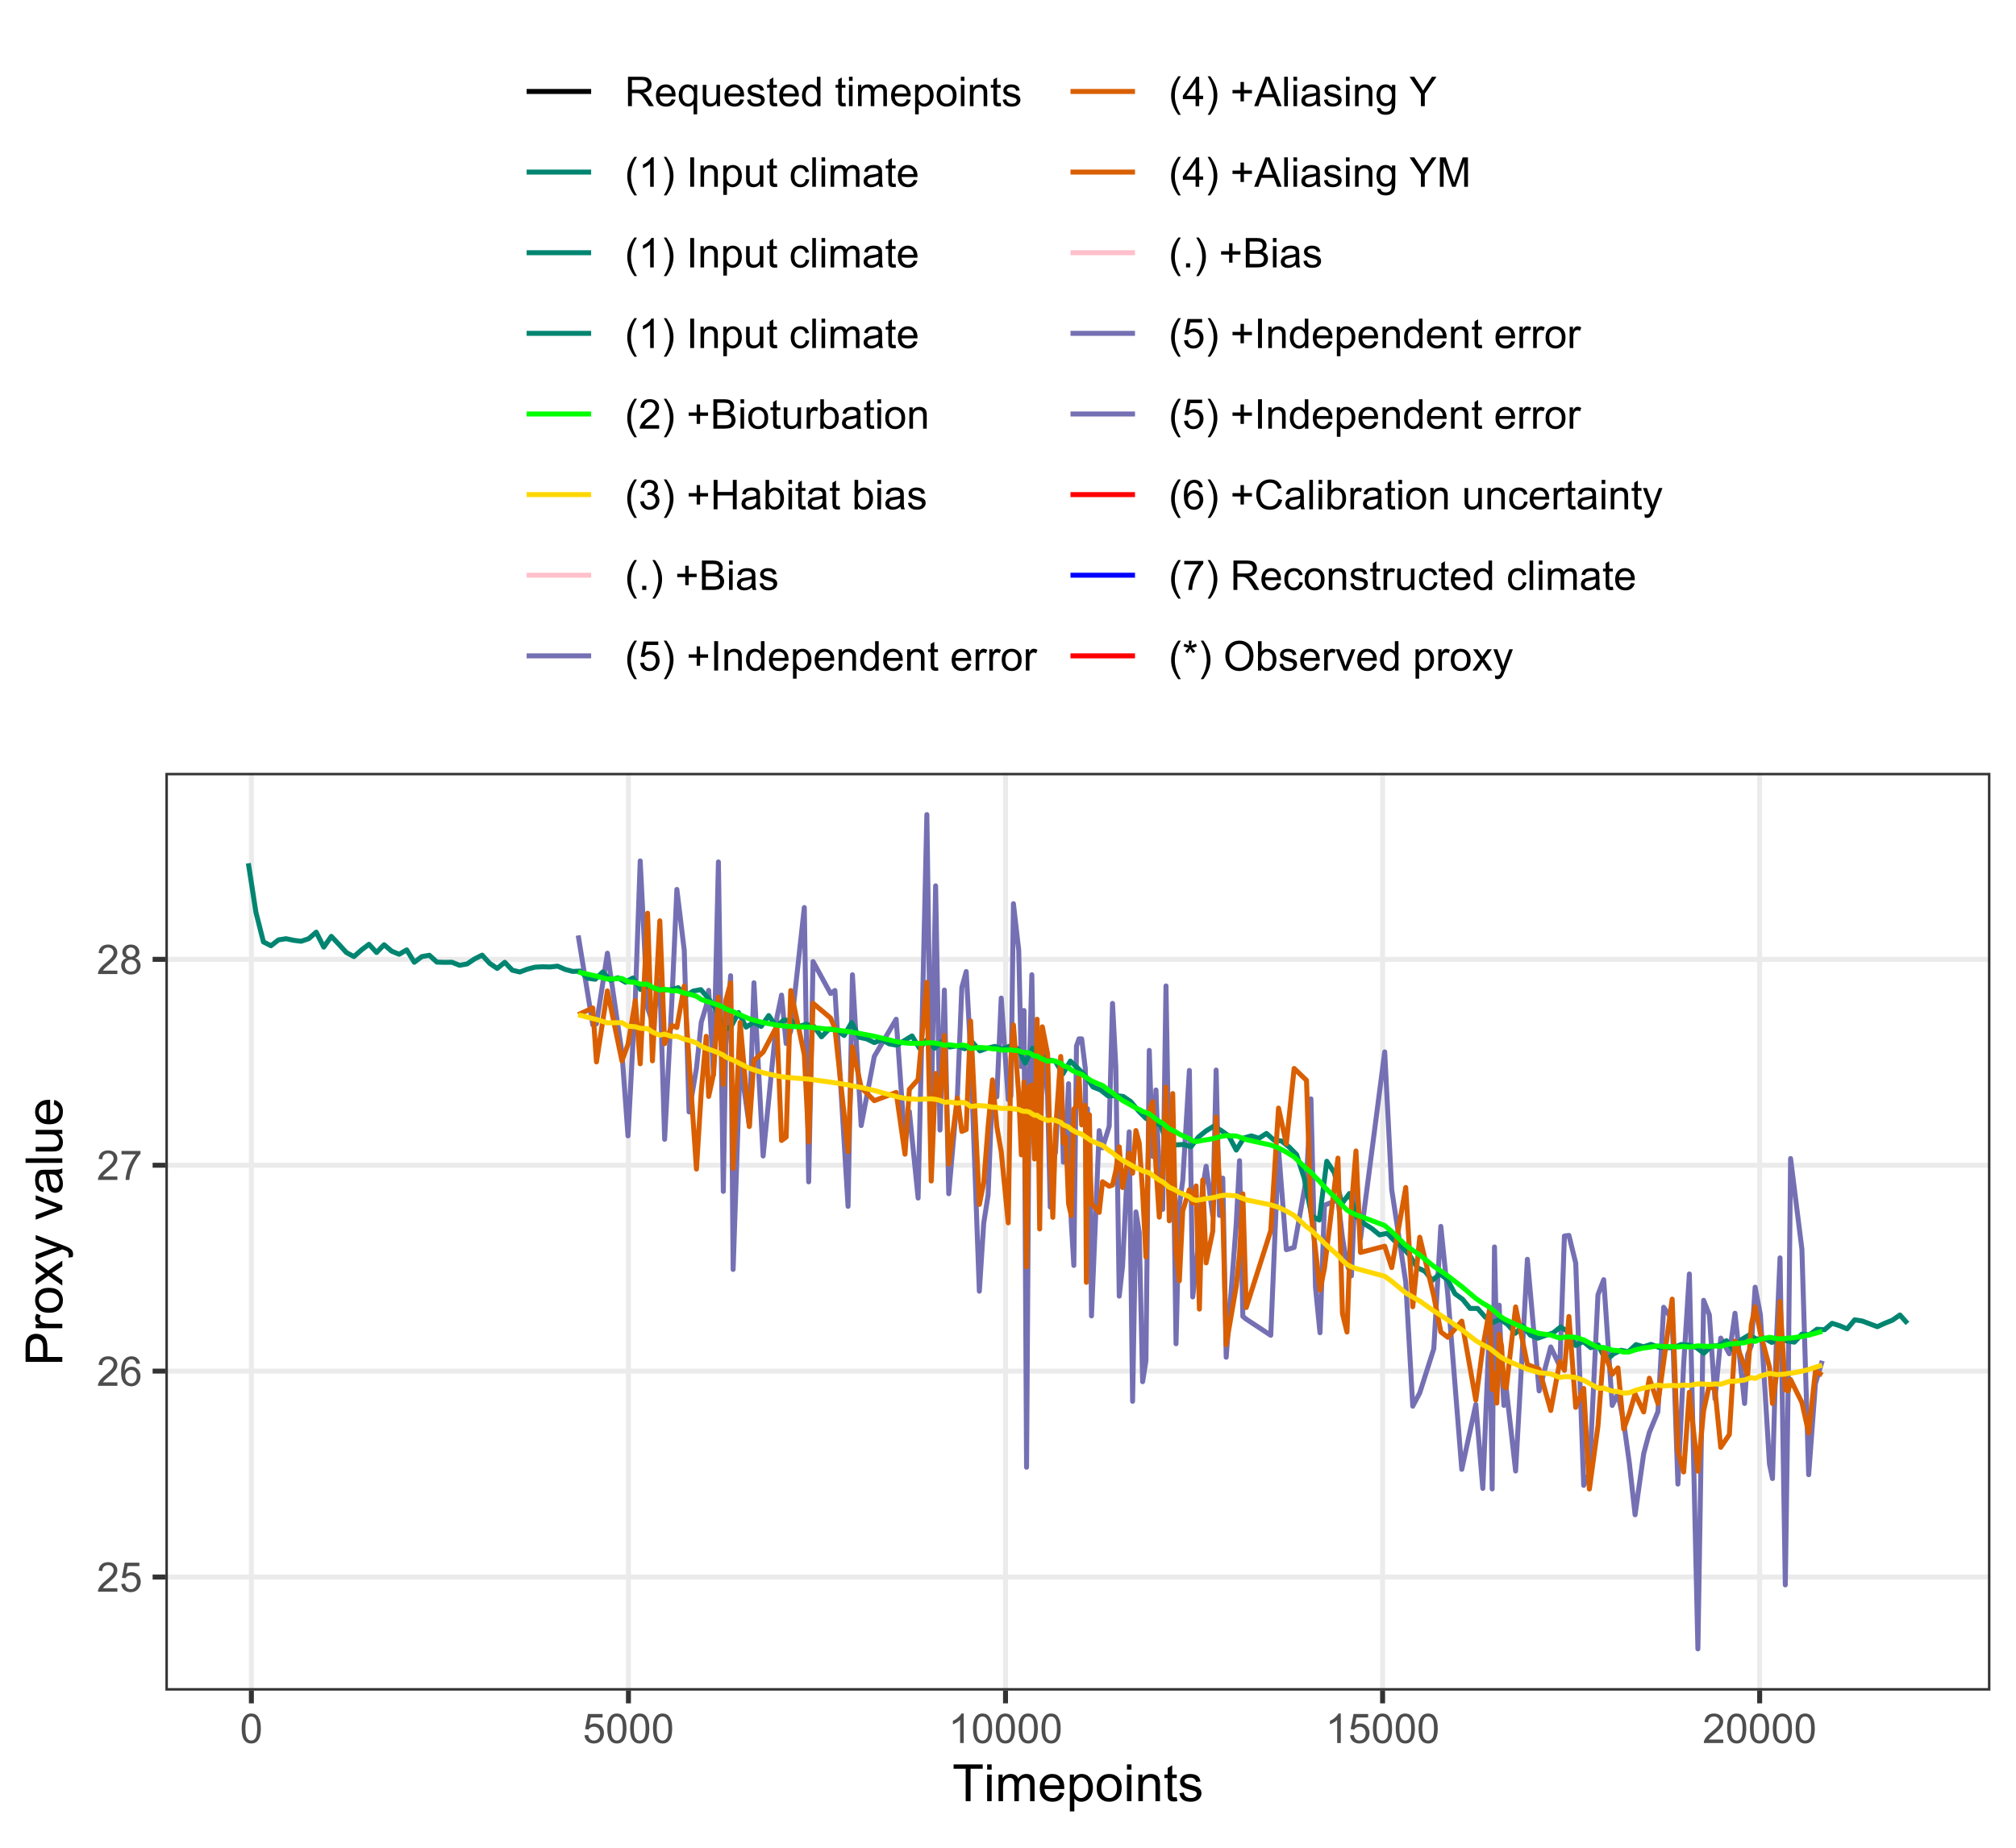 <?xml version="1.0" encoding="UTF-8"?>
<svg xmlns="http://www.w3.org/2000/svg" xmlns:xlink="http://www.w3.org/1999/xlink" width="432pt" height="396pt" viewBox="0 0 432 396" version="1.1">
<defs>
<g>
<symbol overflow="visible" id="glyph0-0">
<path style="stroke:none;" d="M 1.102 0 L 1.102 -5.5 L 5.5 -5.5 L 5.5 0 Z M 1.238 -0.137 L 5.363 -0.137 L 5.363 -5.363 L 1.238 -5.363 Z M 1.238 -0.137 "/>
</symbol>
<symbol overflow="visible" id="glyph0-1">
<path style="stroke:none;" d="M 4.43 -0.742 L 4.43 0 L 0.266 0 C 0.258 -0.188 0.289 -0.367 0.355 -0.539 C 0.461 -0.82 0.629 -1.098 0.863 -1.375 C 1.094 -1.648 1.434 -1.965 1.879 -2.328 C 2.562 -2.887 3.023 -3.332 3.266 -3.664 C 3.5 -3.988 3.621 -4.301 3.625 -4.594 C 3.621 -4.898 3.512 -5.156 3.297 -5.367 C 3.074 -5.578 2.789 -5.684 2.441 -5.684 C 2.066 -5.684 1.77 -5.57 1.547 -5.348 C 1.32 -5.125 1.207 -4.816 1.207 -4.422 L 0.414 -4.504 C 0.465 -5.094 0.668 -5.543 1.027 -5.855 C 1.379 -6.164 1.855 -6.32 2.457 -6.324 C 3.059 -6.32 3.539 -6.152 3.891 -5.82 C 4.242 -5.484 4.418 -5.07 4.422 -4.578 C 4.418 -4.32 4.367 -4.074 4.266 -3.832 C 4.164 -3.59 3.992 -3.332 3.754 -3.062 C 3.512 -2.793 3.113 -2.426 2.562 -1.957 C 2.094 -1.566 1.797 -1.301 1.664 -1.16 C 1.531 -1.02 1.422 -0.879 1.34 -0.742 Z M 4.43 -0.742 "/>
</symbol>
<symbol overflow="visible" id="glyph0-2">
<path style="stroke:none;" d="M 0.367 -1.648 L 1.176 -1.719 C 1.234 -1.32 1.375 -1.023 1.594 -0.824 C 1.812 -0.625 2.078 -0.527 2.391 -0.527 C 2.762 -0.527 3.074 -0.668 3.336 -0.949 C 3.59 -1.23 3.719 -1.602 3.723 -2.066 C 3.719 -2.504 3.594 -2.852 3.348 -3.109 C 3.098 -3.363 2.773 -3.492 2.375 -3.492 C 2.125 -3.492 1.902 -3.434 1.703 -3.32 C 1.5 -3.207 1.344 -3.062 1.23 -2.883 L 0.504 -2.977 L 1.113 -6.215 L 4.246 -6.215 L 4.246 -5.473 L 1.73 -5.473 L 1.391 -3.781 C 1.766 -4.039 2.164 -4.172 2.582 -4.176 C 3.129 -4.172 3.594 -3.98 3.973 -3.605 C 4.352 -3.223 4.539 -2.734 4.543 -2.137 C 4.539 -1.562 4.375 -1.07 4.043 -0.656 C 3.637 -0.148 3.086 0.105 2.391 0.109 C 1.816 0.105 1.348 -0.051 0.984 -0.371 C 0.621 -0.691 0.414 -1.117 0.367 -1.648 Z M 0.367 -1.648 "/>
</symbol>
<symbol overflow="visible" id="glyph0-3">
<path style="stroke:none;" d="M 4.379 -4.758 L 3.609 -4.695 C 3.539 -4.996 3.441 -5.219 3.316 -5.359 C 3.105 -5.574 2.848 -5.684 2.543 -5.688 C 2.297 -5.684 2.078 -5.617 1.895 -5.484 C 1.648 -5.305 1.457 -5.043 1.32 -4.703 C 1.176 -4.363 1.105 -3.879 1.102 -3.25 C 1.285 -3.531 1.512 -3.742 1.781 -3.879 C 2.051 -4.016 2.332 -4.082 2.629 -4.086 C 3.141 -4.082 3.578 -3.895 3.945 -3.516 C 4.305 -3.137 4.488 -2.645 4.492 -2.047 C 4.488 -1.648 4.402 -1.281 4.234 -0.941 C 4.062 -0.602 3.828 -0.34 3.531 -0.16 C 3.23 0.02 2.895 0.105 2.52 0.109 C 1.871 0.105 1.344 -0.129 0.941 -0.602 C 0.531 -1.074 0.328 -1.855 0.332 -2.949 C 0.328 -4.16 0.551 -5.047 1.004 -5.602 C 1.395 -6.082 1.926 -6.32 2.59 -6.324 C 3.086 -6.32 3.492 -6.184 3.809 -5.906 C 4.125 -5.629 4.312 -5.246 4.379 -4.758 Z M 1.219 -2.039 C 1.219 -1.773 1.273 -1.516 1.387 -1.273 C 1.5 -1.027 1.66 -0.844 1.863 -0.719 C 2.066 -0.59 2.277 -0.527 2.504 -0.527 C 2.828 -0.527 3.109 -0.656 3.348 -0.922 C 3.578 -1.184 3.695 -1.543 3.699 -2 C 3.695 -2.43 3.582 -2.773 3.352 -3.027 C 3.117 -3.273 2.824 -3.398 2.477 -3.402 C 2.121 -3.398 1.824 -3.273 1.582 -3.027 C 1.34 -2.773 1.219 -2.445 1.219 -2.039 Z M 1.219 -2.039 "/>
</symbol>
<symbol overflow="visible" id="glyph0-4">
<path style="stroke:none;" d="M 0.418 -5.473 L 0.418 -6.219 L 4.496 -6.219 L 4.496 -5.617 C 4.09 -5.188 3.691 -4.621 3.301 -3.914 C 2.902 -3.203 2.602 -2.473 2.391 -1.73 C 2.234 -1.199 2.133 -0.625 2.094 0 L 1.297 0 C 1.305 -0.492 1.402 -1.09 1.59 -1.793 C 1.773 -2.496 2.043 -3.172 2.391 -3.824 C 2.738 -4.477 3.109 -5.027 3.504 -5.473 Z M 0.418 -5.473 "/>
</symbol>
<symbol overflow="visible" id="glyph0-5">
<path style="stroke:none;" d="M 1.555 -3.418 C 1.23 -3.531 0.992 -3.699 0.84 -3.918 C 0.684 -4.133 0.609 -4.395 0.609 -4.699 C 0.609 -5.156 0.773 -5.539 1.102 -5.855 C 1.43 -6.164 1.867 -6.32 2.418 -6.324 C 2.969 -6.32 3.41 -6.16 3.746 -5.844 C 4.078 -5.523 4.246 -5.137 4.25 -4.68 C 4.246 -4.387 4.172 -4.133 4.02 -3.918 C 3.863 -3.699 3.629 -3.531 3.32 -3.418 C 3.707 -3.285 4 -3.082 4.203 -2.805 C 4.402 -2.52 4.504 -2.184 4.508 -1.801 C 4.504 -1.258 4.312 -0.805 3.934 -0.441 C 3.551 -0.074 3.051 0.105 2.434 0.109 C 1.809 0.105 1.309 -0.074 0.926 -0.441 C 0.543 -0.809 0.352 -1.27 0.355 -1.82 C 0.352 -2.23 0.457 -2.574 0.668 -2.852 C 0.875 -3.125 1.168 -3.312 1.555 -3.418 Z M 1.402 -4.727 C 1.398 -4.426 1.496 -4.184 1.688 -3.996 C 1.879 -3.805 2.129 -3.707 2.438 -3.711 C 2.734 -3.707 2.977 -3.801 3.168 -3.992 C 3.355 -4.176 3.449 -4.406 3.453 -4.684 C 3.449 -4.965 3.352 -5.203 3.16 -5.398 C 2.961 -5.586 2.719 -5.684 2.43 -5.688 C 2.129 -5.684 1.883 -5.59 1.691 -5.402 C 1.496 -5.215 1.398 -4.988 1.402 -4.727 Z M 1.152 -1.816 C 1.148 -1.598 1.199 -1.383 1.309 -1.176 C 1.41 -0.969 1.566 -0.809 1.773 -0.695 C 1.98 -0.582 2.203 -0.527 2.441 -0.527 C 2.809 -0.527 3.113 -0.645 3.355 -0.883 C 3.594 -1.121 3.715 -1.426 3.719 -1.793 C 3.715 -2.164 3.59 -2.469 3.344 -2.715 C 3.094 -2.957 2.785 -3.082 2.414 -3.082 C 2.051 -3.082 1.75 -2.961 1.512 -2.719 C 1.27 -2.477 1.148 -2.176 1.152 -1.816 Z M 1.152 -1.816 "/>
</symbol>
<symbol overflow="visible" id="glyph0-6">
<path style="stroke:none;" d="M 0.367 -3.105 C 0.363 -3.848 0.438 -4.445 0.594 -4.902 C 0.742 -5.355 0.973 -5.707 1.277 -5.953 C 1.578 -6.199 1.957 -6.32 2.418 -6.324 C 2.754 -6.32 3.051 -6.254 3.309 -6.121 C 3.562 -5.984 3.773 -5.789 3.938 -5.531 C 4.102 -5.273 4.23 -4.961 4.328 -4.594 C 4.422 -4.227 4.469 -3.73 4.473 -3.105 C 4.469 -2.367 4.395 -1.77 4.242 -1.316 C 4.09 -0.859 3.863 -0.508 3.562 -0.262 C 3.258 -0.016 2.875 0.105 2.418 0.109 C 1.809 0.105 1.332 -0.109 0.988 -0.547 C 0.57 -1.066 0.363 -1.922 0.367 -3.105 Z M 1.16 -3.105 C 1.16 -2.07 1.281 -1.379 1.523 -1.039 C 1.766 -0.695 2.062 -0.527 2.418 -0.527 C 2.773 -0.527 3.074 -0.699 3.316 -1.043 C 3.559 -1.387 3.68 -2.074 3.68 -3.105 C 3.68 -4.145 3.559 -4.832 3.316 -5.172 C 3.074 -5.512 2.77 -5.684 2.41 -5.684 C 2.051 -5.684 1.77 -5.531 1.559 -5.234 C 1.293 -4.844 1.16 -4.137 1.16 -3.105 Z M 1.16 -3.105 "/>
</symbol>
<symbol overflow="visible" id="glyph0-7">
<path style="stroke:none;" d="M 3.277 0 L 2.504 0 L 2.504 -4.93 C 2.316 -4.75 2.074 -4.574 1.773 -4.395 C 1.469 -4.215 1.195 -4.082 0.957 -3.996 L 0.957 -4.742 C 1.387 -4.941 1.766 -5.188 2.09 -5.48 C 2.414 -5.77 2.645 -6.051 2.781 -6.324 L 3.277 -6.324 Z M 3.277 0 "/>
</symbol>
<symbol overflow="visible" id="glyph0-8">
<path style="stroke:none;" d="M 0.691 0 L 0.691 -6.301 L 3.484 -6.301 C 4.043 -6.297 4.469 -6.242 4.766 -6.129 C 5.055 -6.016 5.289 -5.816 5.465 -5.531 C 5.637 -5.242 5.723 -4.926 5.727 -4.582 C 5.723 -4.133 5.578 -3.754 5.293 -3.449 C 5 -3.141 4.555 -2.945 3.953 -2.867 C 4.172 -2.758 4.34 -2.652 4.457 -2.551 C 4.695 -2.324 4.926 -2.047 5.148 -1.715 L 6.242 0 L 5.195 0 L 4.359 -1.312 C 4.117 -1.688 3.914 -1.977 3.758 -2.18 C 3.598 -2.379 3.457 -2.516 3.336 -2.598 C 3.207 -2.676 3.082 -2.734 2.957 -2.766 C 2.859 -2.785 2.703 -2.793 2.492 -2.797 L 1.527 -2.797 L 1.527 0 Z M 1.527 -3.52 L 3.316 -3.52 C 3.699 -3.516 3.996 -3.555 4.211 -3.637 C 4.422 -3.711 4.586 -3.836 4.699 -4.012 C 4.809 -4.184 4.863 -4.375 4.867 -4.582 C 4.863 -4.879 4.754 -5.121 4.543 -5.312 C 4.324 -5.504 3.984 -5.602 3.52 -5.602 L 1.527 -5.602 Z M 1.527 -3.52 "/>
</symbol>
<symbol overflow="visible" id="glyph0-9">
<path style="stroke:none;" d="M 3.703 -1.469 L 4.504 -1.371 C 4.375 -0.902 4.141 -0.539 3.801 -0.285 C 3.461 -0.027 3.027 0.098 2.496 0.102 C 1.828 0.098 1.297 -0.102 0.906 -0.512 C 0.512 -0.918 0.316 -1.496 0.32 -2.242 C 0.316 -3.008 0.516 -3.605 0.914 -4.031 C 1.309 -4.453 1.82 -4.664 2.453 -4.668 C 3.059 -4.664 3.555 -4.457 3.945 -4.043 C 4.328 -3.629 4.523 -3.043 4.527 -2.289 C 4.523 -2.242 4.523 -2.176 4.523 -2.086 L 1.121 -2.086 C 1.145 -1.582 1.289 -1.195 1.547 -0.93 C 1.801 -0.66 2.117 -0.527 2.5 -0.531 C 2.781 -0.527 3.023 -0.602 3.227 -0.754 C 3.426 -0.902 3.586 -1.141 3.703 -1.469 Z M 1.164 -2.719 L 3.711 -2.719 C 3.672 -3.102 3.578 -3.387 3.422 -3.582 C 3.172 -3.879 2.852 -4.031 2.461 -4.031 C 2.105 -4.031 1.805 -3.91 1.566 -3.672 C 1.32 -3.434 1.188 -3.117 1.164 -2.719 Z M 1.164 -2.719 "/>
</symbol>
<symbol overflow="visible" id="glyph0-10">
<path style="stroke:none;" d="M 3.488 1.75 L 3.488 -0.484 C 3.363 -0.312 3.195 -0.172 2.984 -0.062 C 2.766 0.047 2.535 0.098 2.293 0.102 C 1.75 0.098 1.285 -0.113 0.895 -0.547 C 0.5 -0.977 0.305 -1.57 0.309 -2.324 C 0.305 -2.781 0.383 -3.191 0.547 -3.555 C 0.703 -3.918 0.934 -4.195 1.238 -4.383 C 1.535 -4.57 1.867 -4.664 2.234 -4.668 C 2.797 -4.664 3.242 -4.426 3.566 -3.953 L 3.566 -4.562 L 4.262 -4.562 L 4.262 1.75 Z M 1.105 -2.293 C 1.102 -1.703 1.223 -1.266 1.473 -0.973 C 1.715 -0.676 2.012 -0.527 2.359 -0.531 C 2.684 -0.527 2.965 -0.668 3.207 -0.949 C 3.441 -1.23 3.562 -1.656 3.566 -2.227 C 3.562 -2.832 3.438 -3.285 3.191 -3.594 C 2.938 -3.898 2.645 -4.055 2.309 -4.055 C 1.973 -4.055 1.688 -3.91 1.453 -3.629 C 1.219 -3.34 1.102 -2.895 1.105 -2.293 Z M 1.105 -2.293 "/>
</symbol>
<symbol overflow="visible" id="glyph0-11">
<path style="stroke:none;" d="M 3.57 0 L 3.57 -0.672 C 3.211 -0.156 2.73 0.098 2.121 0.102 C 1.852 0.098 1.598 0.051 1.367 -0.051 C 1.133 -0.152 0.961 -0.281 0.848 -0.441 C 0.734 -0.594 0.656 -0.785 0.609 -1.016 C 0.578 -1.164 0.562 -1.406 0.562 -1.734 L 0.562 -4.562 L 1.336 -4.562 L 1.336 -2.031 C 1.336 -1.625 1.352 -1.352 1.383 -1.215 C 1.43 -1.008 1.531 -0.848 1.691 -0.734 C 1.848 -0.617 2.043 -0.562 2.277 -0.562 C 2.508 -0.562 2.727 -0.621 2.93 -0.738 C 3.133 -0.855 3.273 -1.016 3.359 -1.227 C 3.441 -1.43 3.484 -1.727 3.488 -2.117 L 3.488 -4.562 L 4.262 -4.562 L 4.262 0 Z M 3.57 0 "/>
</symbol>
<symbol overflow="visible" id="glyph0-12">
<path style="stroke:none;" d="M 0.27 -1.363 L 1.035 -1.484 C 1.078 -1.172 1.199 -0.938 1.395 -0.777 C 1.59 -0.609 1.863 -0.527 2.219 -0.531 C 2.57 -0.527 2.832 -0.602 3.008 -0.75 C 3.176 -0.895 3.262 -1.062 3.266 -1.258 C 3.262 -1.43 3.188 -1.566 3.039 -1.672 C 2.93 -1.734 2.664 -1.824 2.246 -1.934 C 1.676 -2.074 1.285 -2.195 1.066 -2.305 C 0.848 -2.406 0.68 -2.551 0.566 -2.738 C 0.453 -2.918 0.398 -3.125 0.398 -3.352 C 0.398 -3.555 0.445 -3.742 0.539 -3.914 C 0.633 -4.086 0.758 -4.23 0.918 -4.348 C 1.039 -4.434 1.203 -4.508 1.41 -4.574 C 1.617 -4.633 1.84 -4.664 2.078 -4.668 C 2.434 -4.664 2.75 -4.613 3.023 -4.512 C 3.293 -4.406 3.492 -4.266 3.621 -4.09 C 3.75 -3.914 3.84 -3.68 3.891 -3.387 L 3.133 -3.281 C 3.098 -3.516 2.996 -3.699 2.832 -3.832 C 2.664 -3.965 2.434 -4.031 2.137 -4.031 C 1.777 -4.031 1.523 -3.973 1.375 -3.855 C 1.223 -3.738 1.148 -3.598 1.148 -3.441 C 1.148 -3.34 1.18 -3.25 1.242 -3.172 C 1.305 -3.086 1.402 -3.02 1.539 -2.965 C 1.613 -2.934 1.84 -2.867 2.223 -2.766 C 2.766 -2.617 3.148 -2.496 3.367 -2.406 C 3.582 -2.312 3.75 -2.176 3.875 -2 C 3.996 -1.82 4.059 -1.602 4.062 -1.34 C 4.059 -1.078 3.984 -0.836 3.836 -0.609 C 3.684 -0.383 3.465 -0.207 3.184 -0.082 C 2.895 0.039 2.574 0.098 2.223 0.102 C 1.625 0.098 1.172 -0.02 0.863 -0.266 C 0.551 -0.508 0.355 -0.875 0.27 -1.363 Z M 0.27 -1.363 "/>
</symbol>
<symbol overflow="visible" id="glyph0-13">
<path style="stroke:none;" d="M 2.27 -0.691 L 2.379 -0.008 C 2.16 0.039 1.965 0.059 1.797 0.059 C 1.512 0.059 1.293 0.016 1.141 -0.074 C 0.984 -0.16 0.875 -0.277 0.816 -0.422 C 0.75 -0.566 0.719 -0.871 0.723 -1.336 L 0.723 -3.961 L 0.156 -3.961 L 0.156 -4.562 L 0.723 -4.562 L 0.723 -5.695 L 1.492 -6.156 L 1.492 -4.562 L 2.27 -4.562 L 2.27 -3.961 L 1.492 -3.961 L 1.492 -1.293 C 1.488 -1.07 1.5 -0.93 1.531 -0.867 C 1.555 -0.805 1.602 -0.754 1.664 -0.715 C 1.727 -0.676 1.812 -0.656 1.93 -0.66 C 2.012 -0.656 2.125 -0.668 2.27 -0.691 Z M 2.27 -0.691 "/>
</symbol>
<symbol overflow="visible" id="glyph0-14">
<path style="stroke:none;" d="M 3.539 0 L 3.539 -0.574 C 3.25 -0.125 2.824 0.098 2.266 0.102 C 1.898 0.098 1.562 0 1.262 -0.199 C 0.953 -0.398 0.719 -0.676 0.551 -1.039 C 0.383 -1.395 0.297 -1.809 0.301 -2.277 C 0.297 -2.73 0.375 -3.145 0.527 -3.516 C 0.68 -3.887 0.906 -4.172 1.211 -4.371 C 1.512 -4.566 1.852 -4.664 2.23 -4.668 C 2.5 -4.664 2.746 -4.605 2.965 -4.492 C 3.18 -4.375 3.352 -4.223 3.488 -4.039 L 3.488 -6.301 L 4.258 -6.301 L 4.258 0 Z M 1.094 -2.277 C 1.09 -1.691 1.215 -1.254 1.465 -0.965 C 1.711 -0.672 2 -0.527 2.336 -0.531 C 2.672 -0.527 2.961 -0.664 3.199 -0.945 C 3.434 -1.219 3.551 -1.641 3.555 -2.211 C 3.551 -2.832 3.43 -3.293 3.191 -3.586 C 2.949 -3.879 2.652 -4.023 2.305 -4.027 C 1.957 -4.023 1.672 -3.883 1.441 -3.605 C 1.207 -3.32 1.09 -2.879 1.094 -2.277 Z M 1.094 -2.277 "/>
</symbol>
<symbol overflow="visible" id="glyph0-15">
<path style="stroke:none;" d=""/>
</symbol>
<symbol overflow="visible" id="glyph0-16">
<path style="stroke:none;" d="M 0.586 -5.41 L 0.586 -6.301 L 1.359 -6.301 L 1.359 -5.41 Z M 0.586 0 L 0.586 -4.562 L 1.359 -4.562 L 1.359 0 Z M 0.586 0 "/>
</symbol>
<symbol overflow="visible" id="glyph0-17">
<path style="stroke:none;" d="M 0.578 0 L 0.578 -4.562 L 1.273 -4.562 L 1.273 -3.922 C 1.414 -4.141 1.605 -4.32 1.844 -4.461 C 2.078 -4.594 2.348 -4.664 2.656 -4.668 C 2.992 -4.664 3.27 -4.594 3.488 -4.457 C 3.699 -4.312 3.852 -4.117 3.945 -3.867 C 4.301 -4.398 4.773 -4.664 5.355 -4.668 C 5.805 -4.664 6.148 -4.539 6.395 -4.289 C 6.637 -4.039 6.762 -3.652 6.762 -3.133 L 6.762 0 L 5.996 0 L 5.996 -2.875 C 5.992 -3.184 5.969 -3.406 5.918 -3.543 C 5.867 -3.676 5.773 -3.785 5.645 -3.871 C 5.512 -3.953 5.359 -3.996 5.184 -3.996 C 4.859 -3.996 4.594 -3.887 4.383 -3.676 C 4.172 -3.457 4.066 -3.117 4.066 -2.652 L 4.066 0 L 3.293 0 L 3.293 -2.965 C 3.293 -3.309 3.227 -3.566 3.102 -3.738 C 2.973 -3.91 2.77 -3.996 2.484 -3.996 C 2.266 -3.996 2.062 -3.938 1.879 -3.824 C 1.691 -3.707 1.559 -3.539 1.477 -3.32 C 1.391 -3.098 1.348 -2.781 1.352 -2.367 L 1.352 0 Z M 0.578 0 "/>
</symbol>
<symbol overflow="visible" id="glyph0-18">
<path style="stroke:none;" d="M 0.578 1.75 L 0.578 -4.562 L 1.285 -4.562 L 1.285 -3.969 C 1.449 -4.199 1.637 -4.375 1.848 -4.492 C 2.051 -4.605 2.305 -4.664 2.609 -4.668 C 2.992 -4.664 3.336 -4.562 3.637 -4.367 C 3.934 -4.164 4.16 -3.883 4.312 -3.516 C 4.465 -3.148 4.539 -2.746 4.543 -2.316 C 4.539 -1.848 4.457 -1.43 4.289 -1.055 C 4.121 -0.68 3.875 -0.391 3.559 -0.195 C 3.238 0.004 2.902 0.098 2.551 0.102 C 2.289 0.098 2.059 0.047 1.855 -0.059 C 1.648 -0.168 1.48 -0.305 1.352 -0.473 L 1.352 1.75 Z M 1.281 -2.258 C 1.277 -1.664 1.395 -1.23 1.637 -0.953 C 1.871 -0.668 2.16 -0.527 2.5 -0.531 C 2.84 -0.527 3.133 -0.672 3.383 -0.969 C 3.625 -1.258 3.75 -1.711 3.75 -2.32 C 3.75 -2.898 3.629 -3.332 3.391 -3.625 C 3.152 -3.914 2.867 -4.059 2.535 -4.062 C 2.203 -4.059 1.91 -3.906 1.66 -3.598 C 1.402 -3.289 1.277 -2.84 1.281 -2.258 Z M 1.281 -2.258 "/>
</symbol>
<symbol overflow="visible" id="glyph0-19">
<path style="stroke:none;" d="M 0.293 -2.281 C 0.293 -3.125 0.527 -3.754 0.996 -4.16 C 1.387 -4.496 1.863 -4.664 2.434 -4.668 C 3.059 -4.664 3.57 -4.457 3.969 -4.051 C 4.363 -3.637 4.562 -3.07 4.566 -2.348 C 4.562 -1.758 4.477 -1.297 4.301 -0.961 C 4.125 -0.625 3.867 -0.363 3.535 -0.176 C 3.195 0.008 2.828 0.098 2.434 0.102 C 1.789 0.098 1.273 -0.102 0.883 -0.512 C 0.488 -0.918 0.293 -1.508 0.293 -2.281 Z M 1.086 -2.281 C 1.082 -1.695 1.211 -1.258 1.469 -0.969 C 1.723 -0.672 2.043 -0.527 2.434 -0.531 C 2.812 -0.527 3.133 -0.672 3.391 -0.969 C 3.645 -1.258 3.773 -1.707 3.773 -2.309 C 3.773 -2.871 3.645 -3.297 3.387 -3.59 C 3.129 -3.879 2.809 -4.023 2.434 -4.027 C 2.043 -4.023 1.723 -3.879 1.469 -3.594 C 1.211 -3.301 1.082 -2.863 1.086 -2.281 Z M 1.086 -2.281 "/>
</symbol>
<symbol overflow="visible" id="glyph0-20">
<path style="stroke:none;" d="M 0.578 0 L 0.578 -4.562 L 1.277 -4.562 L 1.277 -3.914 C 1.609 -4.414 2.09 -4.664 2.727 -4.668 C 3 -4.664 3.254 -4.613 3.484 -4.52 C 3.715 -4.418 3.887 -4.289 4.004 -4.129 C 4.113 -3.969 4.195 -3.777 4.246 -3.559 C 4.273 -3.41 4.289 -3.16 4.289 -2.805 L 4.289 0 L 3.516 0 L 3.516 -2.777 C 3.516 -3.09 3.484 -3.324 3.426 -3.484 C 3.363 -3.637 3.258 -3.762 3.105 -3.855 C 2.949 -3.949 2.77 -3.996 2.566 -3.996 C 2.234 -3.996 1.949 -3.891 1.711 -3.68 C 1.469 -3.469 1.348 -3.07 1.352 -2.492 L 1.352 0 Z M 0.578 0 "/>
</symbol>
<symbol overflow="visible" id="glyph0-21">
<path style="stroke:none;" d="M 2.059 1.852 C 1.629 1.312 1.27 0.684 0.973 -0.039 C 0.676 -0.758 0.527 -1.504 0.531 -2.281 C 0.527 -2.961 0.637 -3.617 0.863 -4.242 C 1.117 -4.965 1.516 -5.684 2.059 -6.406 L 2.613 -6.406 C 2.266 -5.805 2.035 -5.379 1.926 -5.129 C 1.75 -4.73 1.613 -4.32 1.512 -3.895 C 1.387 -3.355 1.324 -2.816 1.328 -2.277 C 1.324 -0.898 1.754 0.477 2.613 1.852 Z M 2.059 1.852 "/>
</symbol>
<symbol overflow="visible" id="glyph0-22">
<path style="stroke:none;" d="M 1.086 1.852 L 0.531 1.852 C 1.387 0.477 1.816 -0.898 1.816 -2.277 C 1.816 -2.812 1.754 -3.348 1.633 -3.879 C 1.535 -4.309 1.398 -4.719 1.227 -5.117 C 1.109 -5.371 0.879 -5.801 0.531 -6.406 L 1.086 -6.406 C 1.621 -5.684 2.02 -4.965 2.281 -4.242 C 2.5 -3.617 2.613 -2.961 2.613 -2.281 C 2.613 -1.504 2.465 -0.758 2.168 -0.039 C 1.871 0.684 1.508 1.312 1.086 1.852 Z M 1.086 1.852 "/>
</symbol>
<symbol overflow="visible" id="glyph0-23">
<path style="stroke:none;" d="M 0.82 0 L 0.82 -6.301 L 1.656 -6.301 L 1.656 0 Z M 0.82 0 "/>
</symbol>
<symbol overflow="visible" id="glyph0-24">
<path style="stroke:none;" d="M 3.559 -1.672 L 4.32 -1.574 C 4.234 -1.047 4.023 -0.637 3.68 -0.34 C 3.336 -0.047 2.914 0.098 2.418 0.102 C 1.793 0.098 1.293 -0.102 0.914 -0.508 C 0.531 -0.914 0.34 -1.5 0.344 -2.266 C 0.34 -2.754 0.422 -3.184 0.586 -3.559 C 0.75 -3.926 0.996 -4.203 1.332 -4.391 C 1.664 -4.57 2.027 -4.664 2.422 -4.668 C 2.914 -4.664 3.32 -4.539 3.641 -4.289 C 3.953 -4.039 4.156 -3.684 4.246 -3.223 L 3.492 -3.105 C 3.422 -3.41 3.293 -3.641 3.113 -3.797 C 2.926 -3.953 2.707 -4.031 2.453 -4.031 C 2.062 -4.031 1.746 -3.891 1.504 -3.609 C 1.258 -3.328 1.137 -2.887 1.141 -2.285 C 1.137 -1.672 1.254 -1.227 1.492 -0.949 C 1.723 -0.668 2.027 -0.527 2.41 -0.531 C 2.711 -0.527 2.965 -0.621 3.172 -0.809 C 3.371 -0.996 3.5 -1.281 3.559 -1.672 Z M 3.559 -1.672 "/>
</symbol>
<symbol overflow="visible" id="glyph0-25">
<path style="stroke:none;" d="M 0.562 0 L 0.562 -6.301 L 1.336 -6.301 L 1.336 0 Z M 0.562 0 "/>
</symbol>
<symbol overflow="visible" id="glyph0-26">
<path style="stroke:none;" d="M 3.559 -0.562 C 3.27 -0.32 2.996 -0.148 2.73 -0.047 C 2.465 0.051 2.18 0.098 1.879 0.102 C 1.375 0.098 0.988 -0.02 0.719 -0.266 C 0.449 -0.508 0.316 -0.82 0.316 -1.203 C 0.316 -1.422 0.367 -1.629 0.469 -1.816 C 0.57 -2 0.703 -2.148 0.871 -2.262 C 1.031 -2.371 1.215 -2.453 1.426 -2.516 C 1.574 -2.551 1.805 -2.59 2.113 -2.629 C 2.734 -2.703 3.195 -2.793 3.492 -2.895 C 3.492 -3 3.492 -3.066 3.496 -3.098 C 3.492 -3.41 3.418 -3.633 3.277 -3.766 C 3.074 -3.938 2.781 -4.023 2.398 -4.027 C 2.031 -4.023 1.762 -3.961 1.59 -3.836 C 1.414 -3.707 1.289 -3.48 1.207 -3.16 L 0.453 -3.262 C 0.516 -3.582 0.629 -3.844 0.789 -4.043 C 0.945 -4.242 1.172 -4.395 1.473 -4.504 C 1.77 -4.609 2.117 -4.664 2.508 -4.668 C 2.898 -4.664 3.215 -4.617 3.457 -4.527 C 3.699 -4.434 3.879 -4.32 3.996 -4.184 C 4.109 -4.043 4.188 -3.867 4.238 -3.656 C 4.258 -3.523 4.27 -3.285 4.273 -2.945 L 4.273 -1.914 C 4.27 -1.191 4.289 -0.734 4.324 -0.547 C 4.355 -0.352 4.418 -0.172 4.52 0 L 3.711 0 C 3.629 -0.16 3.578 -0.348 3.559 -0.562 Z M 3.492 -2.289 C 3.211 -2.172 2.789 -2.074 2.23 -2 C 1.91 -1.949 1.684 -1.898 1.555 -1.844 C 1.422 -1.785 1.32 -1.699 1.25 -1.59 C 1.176 -1.477 1.141 -1.355 1.145 -1.227 C 1.141 -1.016 1.219 -0.844 1.379 -0.707 C 1.531 -0.57 1.762 -0.504 2.062 -0.504 C 2.359 -0.504 2.621 -0.566 2.855 -0.699 C 3.086 -0.824 3.258 -1.004 3.367 -1.234 C 3.449 -1.406 3.492 -1.664 3.492 -2.008 Z M 3.492 -2.289 "/>
</symbol>
<symbol overflow="visible" id="glyph0-27">
<path style="stroke:none;" d="M 2.203 -1.02 L 2.203 -2.746 L 0.488 -2.746 L 0.488 -3.469 L 2.203 -3.469 L 2.203 -5.184 L 2.934 -5.184 L 2.934 -3.469 L 4.648 -3.469 L 4.648 -2.746 L 2.934 -2.746 L 2.934 -1.02 Z M 2.203 -1.02 "/>
</symbol>
<symbol overflow="visible" id="glyph0-28">
<path style="stroke:none;" d="M 0.645 0 L 0.645 -6.301 L 3.008 -6.301 C 3.484 -6.297 3.871 -6.234 4.164 -6.109 C 4.453 -5.98 4.68 -5.785 4.848 -5.52 C 5.012 -5.254 5.098 -4.977 5.098 -4.688 C 5.098 -4.418 5.023 -4.164 4.875 -3.926 C 4.727 -3.688 4.504 -3.496 4.215 -3.352 C 4.59 -3.238 4.883 -3.047 5.094 -2.777 C 5.297 -2.508 5.402 -2.191 5.402 -1.828 C 5.402 -1.531 5.34 -1.254 5.215 -1.004 C 5.09 -0.746 4.934 -0.551 4.75 -0.418 C 4.566 -0.277 4.336 -0.176 4.062 -0.105 C 3.781 -0.035 3.445 0 3.047 0 Z M 1.477 -3.652 L 2.84 -3.652 C 3.207 -3.648 3.473 -3.676 3.637 -3.727 C 3.844 -3.789 4.004 -3.891 4.113 -4.039 C 4.219 -4.18 4.27 -4.363 4.273 -4.59 C 4.27 -4.793 4.223 -4.977 4.125 -5.141 C 4.023 -5.297 3.879 -5.406 3.695 -5.465 C 3.508 -5.523 3.188 -5.555 2.738 -5.555 L 1.477 -5.555 Z M 1.477 -0.742 L 3.047 -0.742 C 3.312 -0.738 3.5 -0.75 3.613 -0.773 C 3.805 -0.805 3.965 -0.859 4.094 -0.945 C 4.223 -1.023 4.328 -1.141 4.414 -1.297 C 4.492 -1.445 4.535 -1.625 4.539 -1.828 C 4.535 -2.062 4.473 -2.266 4.355 -2.438 C 4.23 -2.609 4.066 -2.73 3.855 -2.805 C 3.641 -2.871 3.332 -2.906 2.934 -2.91 L 1.477 -2.91 Z M 1.477 -0.742 "/>
</symbol>
<symbol overflow="visible" id="glyph0-29">
<path style="stroke:none;" d="M 0.57 0 L 0.57 -4.562 L 1.266 -4.562 L 1.266 -3.871 C 1.445 -4.191 1.609 -4.406 1.758 -4.512 C 1.906 -4.613 2.07 -4.664 2.258 -4.668 C 2.516 -4.664 2.781 -4.582 3.051 -4.418 L 2.785 -3.699 C 2.59 -3.809 2.402 -3.867 2.219 -3.867 C 2.047 -3.867 1.895 -3.816 1.762 -3.715 C 1.625 -3.613 1.527 -3.473 1.473 -3.293 C 1.383 -3.016 1.34 -2.715 1.344 -2.391 L 1.344 0 Z M 0.57 0 "/>
</symbol>
<symbol overflow="visible" id="glyph0-30">
<path style="stroke:none;" d="M 1.293 0 L 0.574 0 L 0.574 -6.301 L 1.348 -6.301 L 1.348 -4.051 C 1.676 -4.457 2.094 -4.664 2.602 -4.668 C 2.879 -4.664 3.141 -4.605 3.395 -4.496 C 3.645 -4.379 3.852 -4.223 4.016 -4.02 C 4.172 -3.812 4.301 -3.562 4.395 -3.277 C 4.484 -2.984 4.527 -2.676 4.531 -2.352 C 4.527 -1.562 4.336 -0.957 3.953 -0.535 C 3.566 -0.109 3.102 0.098 2.562 0.102 C 2.02 0.098 1.598 -0.121 1.293 -0.57 Z M 1.285 -2.316 C 1.281 -1.766 1.355 -1.371 1.508 -1.129 C 1.75 -0.727 2.082 -0.527 2.496 -0.531 C 2.832 -0.527 3.121 -0.676 3.371 -0.973 C 3.613 -1.266 3.738 -1.703 3.742 -2.285 C 3.738 -2.879 3.621 -3.316 3.387 -3.605 C 3.152 -3.887 2.867 -4.031 2.531 -4.031 C 2.191 -4.031 1.898 -3.883 1.652 -3.59 C 1.406 -3.293 1.281 -2.867 1.285 -2.316 Z M 1.285 -2.316 "/>
</symbol>
<symbol overflow="visible" id="glyph0-31">
<path style="stroke:none;" d="M 0.371 -1.664 L 1.145 -1.766 C 1.23 -1.324 1.383 -1.008 1.598 -0.816 C 1.809 -0.621 2.066 -0.527 2.375 -0.527 C 2.734 -0.527 3.043 -0.652 3.297 -0.906 C 3.547 -1.156 3.672 -1.469 3.676 -1.844 C 3.672 -2.195 3.555 -2.488 3.324 -2.719 C 3.09 -2.949 2.797 -3.062 2.441 -3.066 C 2.293 -3.062 2.109 -3.035 1.895 -2.98 L 1.98 -3.66 C 2.031 -3.652 2.07 -3.648 2.105 -3.652 C 2.434 -3.648 2.73 -3.734 2.996 -3.91 C 3.254 -4.078 3.387 -4.344 3.391 -4.703 C 3.387 -4.984 3.289 -5.219 3.102 -5.406 C 2.906 -5.59 2.66 -5.684 2.359 -5.688 C 2.055 -5.684 1.805 -5.59 1.605 -5.402 C 1.402 -5.215 1.273 -4.93 1.219 -4.555 L 0.445 -4.691 C 0.539 -5.207 0.754 -5.609 1.09 -5.895 C 1.426 -6.18 1.844 -6.32 2.344 -6.324 C 2.688 -6.32 3.004 -6.246 3.293 -6.102 C 3.582 -5.953 3.801 -5.754 3.953 -5.5 C 4.105 -5.242 4.184 -4.973 4.184 -4.688 C 4.184 -4.414 4.109 -4.164 3.965 -3.945 C 3.816 -3.719 3.602 -3.543 3.316 -3.41 C 3.688 -3.324 3.977 -3.145 4.184 -2.875 C 4.391 -2.602 4.492 -2.262 4.496 -1.859 C 4.492 -1.305 4.293 -0.84 3.895 -0.461 C 3.492 -0.078 2.984 0.109 2.371 0.113 C 1.816 0.109 1.355 -0.051 0.992 -0.379 C 0.625 -0.707 0.418 -1.137 0.371 -1.664 Z M 0.371 -1.664 "/>
</symbol>
<symbol overflow="visible" id="glyph0-32">
<path style="stroke:none;" d="M 0.703 0 L 0.703 -6.301 L 1.539 -6.301 L 1.539 -3.711 L 4.812 -3.711 L 4.812 -6.301 L 5.645 -6.301 L 5.645 0 L 4.812 0 L 4.812 -2.969 L 1.539 -2.969 L 1.539 0 Z M 0.703 0 "/>
</symbol>
<symbol overflow="visible" id="glyph0-33">
<path style="stroke:none;" d="M 0.801 0 L 0.801 -0.883 L 1.68 -0.883 L 1.68 0 Z M 0.801 0 "/>
</symbol>
<symbol overflow="visible" id="glyph0-34">
<path style="stroke:none;" d="M 2.844 0 L 2.844 -1.508 L 0.113 -1.508 L 0.113 -2.219 L 2.988 -6.301 L 3.617 -6.301 L 3.617 -2.219 L 4.469 -2.219 L 4.469 -1.508 L 3.617 -1.508 L 3.617 0 Z M 2.844 -2.219 L 2.844 -5.059 L 0.871 -2.219 Z M 2.844 -2.219 "/>
</symbol>
<symbol overflow="visible" id="glyph0-35">
<path style="stroke:none;" d="M -0.012 0 L 2.406 -6.301 L 3.305 -6.301 L 5.883 0 L 4.934 0 L 4.199 -1.906 L 1.562 -1.906 L 0.871 0 Z M 1.805 -2.586 L 3.941 -2.586 L 3.281 -4.332 C 3.078 -4.855 2.93 -5.293 2.836 -5.637 C 2.754 -5.23 2.641 -4.828 2.496 -4.434 Z M 1.805 -2.586 "/>
</symbol>
<symbol overflow="visible" id="glyph0-36">
<path style="stroke:none;" d="M 0.438 0.379 L 1.191 0.488 C 1.219 0.719 1.309 0.891 1.453 0.996 C 1.645 1.137 1.906 1.207 2.238 1.211 C 2.598 1.207 2.871 1.137 3.066 0.996 C 3.258 0.852 3.391 0.648 3.465 0.395 C 3.5 0.234 3.52 -0.094 3.52 -0.598 C 3.18 -0.199 2.758 0 2.258 0 C 1.625 0 1.141 -0.227 0.801 -0.68 C 0.453 -1.133 0.281 -1.676 0.285 -2.309 C 0.281 -2.742 0.359 -3.141 0.52 -3.512 C 0.676 -3.879 0.906 -4.164 1.207 -4.367 C 1.504 -4.562 1.855 -4.664 2.262 -4.668 C 2.797 -4.664 3.238 -4.445 3.594 -4.012 L 3.594 -4.562 L 4.305 -4.562 L 4.305 -0.617 C 4.301 0.094 4.227 0.594 4.086 0.891 C 3.938 1.188 3.711 1.422 3.398 1.594 C 3.086 1.766 2.699 1.852 2.242 1.852 C 1.695 1.852 1.254 1.727 0.922 1.484 C 0.586 1.234 0.426 0.867 0.438 0.379 Z M 1.078 -2.363 C 1.078 -1.762 1.195 -1.324 1.434 -1.051 C 1.672 -0.773 1.969 -0.637 2.328 -0.641 C 2.68 -0.637 2.98 -0.773 3.223 -1.051 C 3.461 -1.32 3.578 -1.75 3.582 -2.336 C 3.578 -2.895 3.457 -3.316 3.211 -3.602 C 2.961 -3.883 2.66 -4.023 2.316 -4.027 C 1.969 -4.023 1.676 -3.883 1.438 -3.605 C 1.195 -3.324 1.078 -2.91 1.078 -2.363 Z M 1.078 -2.363 "/>
</symbol>
<symbol overflow="visible" id="glyph0-37">
<path style="stroke:none;" d="M 2.453 0 L 2.453 -2.668 L 0.027 -6.301 L 1.039 -6.301 L 2.281 -4.398 C 2.508 -4.043 2.723 -3.688 2.922 -3.336 C 3.109 -3.66 3.34 -4.031 3.609 -4.445 L 4.828 -6.301 L 5.801 -6.301 L 3.289 -2.668 L 3.289 0 Z M 2.453 0 "/>
</symbol>
<symbol overflow="visible" id="glyph0-38">
<path style="stroke:none;" d="M 0.652 0 L 0.652 -6.301 L 1.906 -6.301 L 3.398 -1.84 C 3.535 -1.422 3.633 -1.109 3.699 -0.906 C 3.77 -1.133 3.883 -1.469 4.035 -1.918 L 5.543 -6.301 L 6.664 -6.301 L 6.664 0 L 5.859 0 L 5.859 -5.273 L 4.031 0 L 3.277 0 L 1.457 -5.363 L 1.457 0 Z M 0.652 0 "/>
</symbol>
<symbol overflow="visible" id="glyph0-39">
<path style="stroke:none;" d="M 5.172 -2.207 L 6.008 -2 C 5.828 -1.312 5.516 -0.789 5.062 -0.43 C 4.609 -0.07 4.055 0.105 3.398 0.109 C 2.719 0.105 2.164 -0.031 1.742 -0.305 C 1.312 -0.582 0.988 -0.98 0.77 -1.508 C 0.543 -2.027 0.434 -2.59 0.438 -3.195 C 0.434 -3.848 0.559 -4.422 0.812 -4.91 C 1.062 -5.398 1.418 -5.77 1.883 -6.023 C 2.344 -6.277 2.855 -6.402 3.41 -6.406 C 4.039 -6.402 4.566 -6.242 5 -5.926 C 5.426 -5.602 5.727 -5.152 5.898 -4.57 L 5.078 -4.379 C 4.93 -4.832 4.719 -5.168 4.441 -5.379 C 4.164 -5.59 3.812 -5.695 3.395 -5.695 C 2.906 -5.695 2.504 -5.578 2.18 -5.344 C 1.852 -5.109 1.621 -4.797 1.492 -4.41 C 1.359 -4.016 1.293 -3.613 1.297 -3.203 C 1.293 -2.664 1.371 -2.195 1.531 -1.797 C 1.684 -1.395 1.926 -1.098 2.258 -0.902 C 2.586 -0.703 2.945 -0.602 3.332 -0.605 C 3.797 -0.602 4.191 -0.738 4.516 -1.008 C 4.836 -1.277 5.055 -1.676 5.172 -2.207 Z M 5.172 -2.207 "/>
</symbol>
<symbol overflow="visible" id="glyph0-40">
<path style="stroke:none;" d="M 0.547 1.758 L 0.461 1.031 C 0.629 1.078 0.777 1.102 0.902 1.102 C 1.074 1.102 1.211 1.07 1.312 1.016 C 1.414 0.953 1.5 0.875 1.57 0.773 C 1.617 0.695 1.695 0.504 1.805 0.199 C 1.82 0.152 1.844 0.086 1.875 0.008 L 0.141 -4.562 L 0.977 -4.562 L 1.926 -1.922 C 2.047 -1.586 2.156 -1.23 2.258 -0.863 C 2.344 -1.215 2.449 -1.562 2.574 -1.902 L 3.551 -4.562 L 4.324 -4.562 L 2.586 0.078 C 2.398 0.574 2.254 0.922 2.152 1.113 C 2.012 1.367 1.855 1.551 1.68 1.672 C 1.5 1.789 1.289 1.852 1.043 1.852 C 0.895 1.852 0.727 1.82 0.547 1.758 Z M 0.547 1.758 "/>
</symbol>
<symbol overflow="visible" id="glyph0-41">
<path style="stroke:none;" d="M 0.273 -5.145 L 0.473 -5.754 C 0.926 -5.59 1.258 -5.449 1.465 -5.336 C 1.41 -5.852 1.379 -6.207 1.379 -6.406 L 2.004 -6.406 C 1.992 -6.117 1.957 -5.762 1.902 -5.34 C 2.195 -5.488 2.535 -5.629 2.918 -5.754 L 3.117 -5.145 C 2.75 -5.02 2.391 -4.938 2.047 -4.902 C 2.219 -4.75 2.465 -4.48 2.785 -4.09 L 2.27 -3.727 C 2.098 -3.953 1.902 -4.258 1.68 -4.648 C 1.465 -4.242 1.277 -3.938 1.121 -3.727 L 0.613 -4.09 C 0.945 -4.496 1.184 -4.766 1.328 -4.902 C 0.957 -4.973 0.605 -5.055 0.273 -5.145 Z M 0.273 -5.145 "/>
</symbol>
<symbol overflow="visible" id="glyph0-42">
<path style="stroke:none;" d="M 0.426 -3.066 C 0.422 -4.109 0.703 -4.93 1.266 -5.523 C 1.828 -6.113 2.551 -6.41 3.441 -6.41 C 4.02 -6.41 4.543 -6.27 5.012 -5.992 C 5.477 -5.715 5.836 -5.328 6.082 -4.832 C 6.324 -4.332 6.445 -3.77 6.449 -3.141 C 6.445 -2.5 6.316 -1.926 6.062 -1.426 C 5.801 -0.918 5.434 -0.539 4.965 -0.281 C 4.488 -0.023 3.98 0.105 3.438 0.109 C 2.84 0.105 2.309 -0.035 1.848 -0.32 C 1.379 -0.605 1.027 -0.996 0.785 -1.496 C 0.543 -1.988 0.422 -2.512 0.426 -3.066 Z M 1.285 -3.055 C 1.281 -2.293 1.484 -1.695 1.895 -1.262 C 2.301 -0.82 2.816 -0.602 3.434 -0.605 C 4.059 -0.602 4.574 -0.824 4.98 -1.266 C 5.387 -1.707 5.59 -2.332 5.59 -3.145 C 5.59 -3.656 5.5 -4.105 5.328 -4.488 C 5.152 -4.871 4.902 -5.168 4.57 -5.379 C 4.234 -5.59 3.859 -5.695 3.445 -5.695 C 2.855 -5.695 2.348 -5.492 1.922 -5.086 C 1.496 -4.68 1.281 -4 1.285 -3.055 Z M 1.285 -3.055 "/>
</symbol>
<symbol overflow="visible" id="glyph0-43">
<path style="stroke:none;" d="M 1.848 0 L 0.113 -4.562 L 0.93 -4.562 L 1.906 -1.832 C 2.008 -1.531 2.105 -1.223 2.199 -0.91 C 2.266 -1.148 2.363 -1.438 2.488 -1.777 L 3.504 -4.562 L 4.297 -4.562 L 2.57 0 Z M 1.848 0 "/>
</symbol>
<symbol overflow="visible" id="glyph0-44">
<path style="stroke:none;" d="M 0.062 0 L 1.73 -2.371 L 0.188 -4.562 L 1.156 -4.562 L 1.855 -3.492 C 1.984 -3.289 2.09 -3.117 2.176 -2.98 C 2.297 -3.168 2.414 -3.336 2.523 -3.484 L 3.293 -4.562 L 4.215 -4.562 L 2.637 -2.414 L 4.336 0 L 3.387 0 L 2.449 -1.418 L 2.199 -1.801 L 1 0 Z M 0.062 0 "/>
</symbol>
<symbol overflow="visible" id="glyph1-0">
<path style="stroke:none;" d="M 1.375 0 L 1.375 -6.875 L 6.875 -6.875 L 6.875 0 Z M 1.547 -0.172 L 6.703 -0.172 L 6.703 -6.703 L 1.547 -6.703 Z M 1.547 -0.172 "/>
</symbol>
<symbol overflow="visible" id="glyph1-1">
<path style="stroke:none;" d="M 2.852 0 L 2.852 -6.945 L 0.258 -6.945 L 0.258 -7.875 L 6.5 -7.875 L 6.5 -6.945 L 3.895 -6.945 L 3.895 0 Z M 2.852 0 "/>
</symbol>
<symbol overflow="visible" id="glyph1-2">
<path style="stroke:none;" d="M 0.73 -6.762 L 0.73 -7.875 L 1.695 -7.875 L 1.695 -6.762 Z M 0.73 0 L 0.73 -5.703 L 1.695 -5.703 L 1.695 0 Z M 0.73 0 "/>
</symbol>
<symbol overflow="visible" id="glyph1-3">
<path style="stroke:none;" d="M 0.727 0 L 0.727 -5.703 L 1.59 -5.703 L 1.59 -4.902 C 1.766 -5.18 2.004 -5.406 2.305 -5.578 C 2.598 -5.746 2.938 -5.828 3.32 -5.832 C 3.738 -5.828 4.086 -5.742 4.359 -5.566 C 4.629 -5.391 4.816 -5.145 4.93 -4.836 C 5.379 -5.496 5.969 -5.828 6.691 -5.832 C 7.254 -5.828 7.688 -5.672 7.996 -5.363 C 8.297 -5.047 8.449 -4.566 8.453 -3.914 L 8.453 0 L 7.492 0 L 7.492 -3.594 C 7.488 -3.977 7.457 -4.254 7.398 -4.426 C 7.332 -4.594 7.219 -4.734 7.059 -4.84 C 6.891 -4.941 6.695 -4.992 6.477 -4.996 C 6.07 -4.992 5.738 -4.859 5.477 -4.594 C 5.211 -4.328 5.078 -3.898 5.082 -3.312 L 5.082 0 L 4.113 0 L 4.113 -3.707 C 4.113 -4.133 4.031 -4.453 3.875 -4.672 C 3.715 -4.883 3.461 -4.992 3.105 -4.996 C 2.832 -4.992 2.578 -4.922 2.348 -4.781 C 2.117 -4.637 1.949 -4.426 1.848 -4.152 C 1.738 -3.875 1.688 -3.477 1.691 -2.961 L 1.691 0 Z M 0.727 0 "/>
</symbol>
<symbol overflow="visible" id="glyph1-4">
<path style="stroke:none;" d="M 4.629 -1.836 L 5.629 -1.715 C 5.469 -1.125 5.176 -0.672 4.75 -0.352 C 4.324 -0.031 3.781 0.129 3.121 0.129 C 2.281 0.129 1.617 -0.125 1.133 -0.641 C 0.641 -1.152 0.398 -1.875 0.402 -2.805 C 0.398 -3.762 0.645 -4.504 1.145 -5.035 C 1.637 -5.562 2.277 -5.828 3.066 -5.832 C 3.824 -5.828 4.449 -5.57 4.934 -5.051 C 5.418 -4.531 5.66 -3.801 5.66 -2.863 C 5.66 -2.805 5.656 -2.719 5.656 -2.605 L 1.402 -2.605 C 1.434 -1.977 1.613 -1.496 1.934 -1.164 C 2.25 -0.828 2.645 -0.66 3.125 -0.664 C 3.477 -0.66 3.781 -0.754 4.031 -0.945 C 4.281 -1.129 4.48 -1.426 4.629 -1.836 Z M 1.457 -3.398 L 4.641 -3.398 C 4.598 -3.879 4.473 -4.238 4.273 -4.48 C 3.961 -4.852 3.562 -5.039 3.078 -5.039 C 2.629 -5.039 2.258 -4.891 1.957 -4.594 C 1.652 -4.297 1.484 -3.898 1.457 -3.398 Z M 1.457 -3.398 "/>
</symbol>
<symbol overflow="visible" id="glyph1-5">
<path style="stroke:none;" d="M 0.727 2.188 L 0.727 -5.703 L 1.605 -5.703 L 1.605 -4.961 C 1.812 -5.25 2.047 -5.469 2.309 -5.613 C 2.57 -5.758 2.887 -5.828 3.262 -5.832 C 3.746 -5.828 4.176 -5.703 4.551 -5.457 C 4.922 -5.203 5.203 -4.852 5.391 -4.395 C 5.578 -3.938 5.672 -3.438 5.676 -2.895 C 5.672 -2.309 5.566 -1.781 5.359 -1.316 C 5.148 -0.848 4.844 -0.488 4.449 -0.242 C 4.047 0.008 3.629 0.129 3.191 0.129 C 2.867 0.129 2.578 0.062 2.32 -0.074 C 2.062 -0.211 1.852 -0.383 1.691 -0.59 L 1.691 2.188 Z M 1.602 -2.82 C 1.598 -2.082 1.746 -1.539 2.047 -1.191 C 2.34 -0.836 2.699 -0.66 3.125 -0.664 C 3.551 -0.66 3.918 -0.844 4.227 -1.211 C 4.531 -1.574 4.688 -2.137 4.688 -2.898 C 4.688 -3.625 4.535 -4.168 4.238 -4.531 C 3.938 -4.891 3.582 -5.074 3.168 -5.074 C 2.754 -5.074 2.391 -4.879 2.074 -4.496 C 1.758 -4.109 1.598 -3.551 1.602 -2.82 Z M 1.602 -2.82 "/>
</symbol>
<symbol overflow="visible" id="glyph1-6">
<path style="stroke:none;" d="M 0.367 -2.852 C 0.363 -3.906 0.656 -4.688 1.246 -5.199 C 1.734 -5.617 2.332 -5.828 3.039 -5.832 C 3.82 -5.828 4.461 -5.574 4.961 -5.062 C 5.457 -4.547 5.707 -3.836 5.711 -2.934 C 5.707 -2.195 5.598 -1.617 5.379 -1.199 C 5.156 -0.777 4.832 -0.449 4.414 -0.219 C 3.992 0.016 3.535 0.129 3.039 0.129 C 2.238 0.129 1.594 -0.125 1.105 -0.637 C 0.609 -1.148 0.363 -1.887 0.367 -2.852 Z M 1.359 -2.852 C 1.359 -2.121 1.516 -1.574 1.836 -1.211 C 2.152 -0.844 2.555 -0.66 3.039 -0.664 C 3.516 -0.66 3.914 -0.844 4.234 -1.211 C 4.551 -1.574 4.711 -2.133 4.715 -2.883 C 4.711 -3.586 4.551 -4.117 4.234 -4.484 C 3.91 -4.844 3.512 -5.027 3.039 -5.031 C 2.555 -5.027 2.152 -4.848 1.836 -4.488 C 1.516 -4.129 1.359 -3.582 1.359 -2.852 Z M 1.359 -2.852 "/>
</symbol>
<symbol overflow="visible" id="glyph1-7">
<path style="stroke:none;" d="M 0.727 0 L 0.727 -5.703 L 1.594 -5.703 L 1.594 -4.895 C 2.012 -5.516 2.617 -5.828 3.41 -5.832 C 3.754 -5.828 4.066 -5.766 4.355 -5.645 C 4.641 -5.52 4.859 -5.359 5.004 -5.16 C 5.145 -4.957 5.242 -4.719 5.305 -4.445 C 5.336 -4.266 5.355 -3.953 5.359 -3.508 L 5.359 0 L 4.395 0 L 4.395 -3.469 C 4.395 -3.863 4.355 -4.156 4.281 -4.352 C 4.203 -4.543 4.07 -4.699 3.879 -4.82 C 3.688 -4.934 3.461 -4.992 3.207 -4.996 C 2.793 -4.992 2.438 -4.859 2.141 -4.602 C 1.836 -4.336 1.688 -3.844 1.691 -3.117 L 1.691 0 Z M 0.727 0 "/>
</symbol>
<symbol overflow="visible" id="glyph1-8">
<path style="stroke:none;" d="M 2.836 -0.863 L 2.977 -0.012 C 2.703 0.043 2.457 0.07 2.246 0.074 C 1.891 0.07 1.621 0.02 1.43 -0.09 C 1.234 -0.199 1.098 -0.348 1.02 -0.527 C 0.941 -0.707 0.902 -1.086 0.902 -1.672 L 0.902 -4.953 L 0.195 -4.953 L 0.195 -5.703 L 0.902 -5.703 L 0.902 -7.117 L 1.863 -7.695 L 1.863 -5.703 L 2.836 -5.703 L 2.836 -4.953 L 1.863 -4.953 L 1.863 -1.617 C 1.863 -1.34 1.879 -1.16 1.914 -1.086 C 1.945 -1.004 2 -0.941 2.078 -0.898 C 2.152 -0.848 2.262 -0.824 2.41 -0.828 C 2.516 -0.824 2.66 -0.836 2.836 -0.863 Z M 2.836 -0.863 "/>
</symbol>
<symbol overflow="visible" id="glyph1-9">
<path style="stroke:none;" d="M 0.34 -1.703 L 1.293 -1.852 C 1.344 -1.469 1.492 -1.172 1.742 -0.969 C 1.984 -0.762 2.328 -0.66 2.773 -0.664 C 3.211 -0.66 3.539 -0.75 3.758 -0.934 C 3.969 -1.113 4.078 -1.328 4.082 -1.574 C 4.078 -1.789 3.984 -1.961 3.797 -2.09 C 3.664 -2.172 3.332 -2.281 2.809 -2.418 C 2.098 -2.594 1.605 -2.75 1.332 -2.883 C 1.055 -3.012 0.848 -3.191 0.711 -3.422 C 0.566 -3.652 0.496 -3.906 0.5 -4.188 C 0.496 -4.441 0.555 -4.676 0.672 -4.895 C 0.785 -5.105 0.945 -5.289 1.148 -5.438 C 1.297 -5.547 1.5 -5.637 1.762 -5.715 C 2.02 -5.789 2.301 -5.828 2.602 -5.832 C 3.047 -5.828 3.438 -5.766 3.777 -5.637 C 4.113 -5.508 4.363 -5.332 4.527 -5.113 C 4.688 -4.891 4.797 -4.598 4.859 -4.234 L 3.914 -4.102 C 3.871 -4.395 3.746 -4.621 3.543 -4.789 C 3.336 -4.953 3.043 -5.039 2.668 -5.039 C 2.223 -5.039 1.906 -4.965 1.719 -4.816 C 1.523 -4.668 1.43 -4.496 1.434 -4.301 C 1.43 -4.176 1.469 -4.062 1.551 -3.965 C 1.629 -3.859 1.754 -3.773 1.922 -3.707 C 2.016 -3.668 2.301 -3.586 2.777 -3.461 C 3.461 -3.273 3.938 -3.121 4.207 -3.008 C 4.477 -2.891 4.688 -2.723 4.844 -2.504 C 4.996 -2.277 5.074 -2.004 5.074 -1.676 C 5.074 -1.352 4.98 -1.047 4.793 -0.766 C 4.605 -0.48 4.332 -0.262 3.98 -0.105 C 3.621 0.051 3.223 0.129 2.777 0.129 C 2.035 0.129 1.469 -0.023 1.082 -0.332 C 0.691 -0.641 0.445 -1.098 0.34 -1.703 Z M 0.34 -1.703 "/>
</symbol>
<symbol overflow="visible" id="glyph2-0">
<path style="stroke:none;" d="M 0 -1.375 L -6.875 -1.375 L -6.875 -6.875 L 0 -6.875 Z M -0.172 -1.547 L -0.172 -6.703 L -6.703 -6.703 L -6.703 -1.547 Z M -0.172 -1.547 "/>
</symbol>
<symbol overflow="visible" id="glyph2-1">
<path style="stroke:none;" d="M 0 -0.848 L -7.875 -0.848 L -7.875 -3.82 C -7.875 -4.34 -7.848 -4.738 -7.797 -5.016 C -7.73 -5.402 -7.609 -5.727 -7.43 -5.988 C -7.25 -6.25 -6.996 -6.461 -6.672 -6.621 C -6.344 -6.777 -5.984 -6.855 -5.598 -6.859 C -4.926 -6.855 -4.359 -6.641 -3.895 -6.219 C -3.43 -5.789 -3.199 -5.02 -3.199 -3.91 L -3.203 -1.891 L 0 -1.891 Z M -4.129 -1.891 L -4.129 -3.926 C -4.125 -4.598 -4.25 -5.074 -4.504 -5.359 C -4.754 -5.641 -5.105 -5.781 -5.562 -5.785 C -5.891 -5.781 -6.176 -5.699 -6.41 -5.535 C -6.645 -5.367 -6.797 -5.148 -6.875 -4.875 C -6.918 -4.699 -6.941 -4.375 -6.945 -3.906 L -6.945 -1.891 Z M -4.129 -1.891 "/>
</symbol>
<symbol overflow="visible" id="glyph2-2">
<path style="stroke:none;" d="M 0 -0.715 L -5.703 -0.715 L -5.703 -1.586 L -4.84 -1.586 C -5.242 -1.805 -5.508 -2.008 -5.637 -2.199 C -5.766 -2.383 -5.828 -2.59 -5.832 -2.82 C -5.828 -3.141 -5.727 -3.473 -5.523 -3.812 L -4.625 -3.48 C -4.762 -3.242 -4.832 -3.004 -4.836 -2.773 C -4.832 -2.555 -4.77 -2.363 -4.645 -2.199 C -4.516 -2.027 -4.34 -1.91 -4.113 -1.844 C -3.77 -1.73 -3.391 -1.676 -2.984 -1.68 L 0 -1.68 Z M 0 -0.715 "/>
</symbol>
<symbol overflow="visible" id="glyph2-3">
<path style="stroke:none;" d="M -2.852 -0.367 C -3.906 -0.363 -4.688 -0.656 -5.199 -1.246 C -5.617 -1.734 -5.828 -2.332 -5.832 -3.039 C -5.828 -3.82 -5.574 -4.461 -5.062 -4.961 C -4.547 -5.457 -3.836 -5.707 -2.934 -5.711 C -2.195 -5.707 -1.617 -5.598 -1.199 -5.379 C -0.777 -5.156 -0.449 -4.832 -0.219 -4.414 C 0.016 -3.992 0.129 -3.535 0.129 -3.039 C 0.129 -2.238 -0.125 -1.594 -0.637 -1.105 C -1.148 -0.609 -1.887 -0.363 -2.852 -0.367 Z M -2.852 -1.359 C -2.121 -1.359 -1.574 -1.516 -1.211 -1.836 C -0.844 -2.152 -0.66 -2.555 -0.664 -3.039 C -0.66 -3.516 -0.844 -3.914 -1.211 -4.234 C -1.574 -4.551 -2.133 -4.711 -2.883 -4.715 C -3.586 -4.711 -4.117 -4.551 -4.484 -4.234 C -4.844 -3.91 -5.027 -3.512 -5.031 -3.039 C -5.027 -2.555 -4.848 -2.152 -4.488 -1.836 C -4.129 -1.516 -3.582 -1.359 -2.852 -1.359 Z M -2.852 -1.359 "/>
</symbol>
<symbol overflow="visible" id="glyph2-4">
<path style="stroke:none;" d="M 0 -0.082 L -2.965 -2.164 L -5.703 -0.238 L -5.703 -1.445 L -4.367 -2.32 C -4.109 -2.484 -3.898 -2.617 -3.727 -2.719 C -3.961 -2.875 -4.168 -3.02 -4.355 -3.152 L -5.703 -4.113 L -5.703 -5.27 L -3.02 -3.297 L 0 -5.418 L 0 -4.234 L -1.773 -3.062 L -2.25 -2.75 L 0 -1.25 Z M 0 -0.082 "/>
</symbol>
<symbol overflow="visible" id="glyph2-5">
<path style="stroke:none;" d="M 2.195 -0.684 L 1.289 -0.574 C 1.344 -0.785 1.371 -0.969 1.375 -1.129 C 1.371 -1.34 1.336 -1.512 1.266 -1.641 C 1.195 -1.77 1.094 -1.875 0.969 -1.961 C 0.867 -2.02 0.629 -2.117 0.246 -2.258 C 0.191 -2.27 0.113 -2.301 0.012 -2.344 L -5.703 -0.176 L -5.703 -1.219 L -2.402 -2.406 C -1.98 -2.559 -1.539 -2.695 -1.078 -2.82 C -1.523 -2.926 -1.957 -3.059 -2.379 -3.219 L -5.703 -4.438 L -5.703 -5.402 L 0.098 -3.234 C 0.719 -3 1.148 -2.816 1.391 -2.691 C 1.707 -2.516 1.941 -2.32 2.094 -2.098 C 2.238 -1.875 2.312 -1.609 2.316 -1.305 C 2.312 -1.117 2.273 -0.91 2.195 -0.684 Z M 2.195 -0.684 "/>
</symbol>
<symbol overflow="visible" id="glyph2-6">
<path style="stroke:none;" d=""/>
</symbol>
<symbol overflow="visible" id="glyph2-7">
<path style="stroke:none;" d="M 0 -2.309 L -5.703 -0.141 L -5.703 -1.16 L -2.289 -2.383 C -1.918 -2.512 -1.535 -2.633 -1.137 -2.75 C -1.438 -2.832 -1.797 -2.953 -2.223 -3.109 L -5.703 -4.379 L -5.703 -5.371 L 0 -3.211 Z M 0 -2.309 "/>
</symbol>
<symbol overflow="visible" id="glyph2-8">
<path style="stroke:none;" d="M -0.703 -4.445 C -0.398 -4.086 -0.184 -3.742 -0.059 -3.414 C 0.066 -3.082 0.129 -2.727 0.129 -2.348 C 0.129 -1.719 -0.023 -1.238 -0.328 -0.902 C -0.633 -0.566 -1.023 -0.398 -1.504 -0.398 C -1.781 -0.398 -2.035 -0.461 -2.27 -0.586 C -2.496 -0.711 -2.684 -0.875 -2.824 -1.086 C -2.965 -1.289 -3.07 -1.523 -3.141 -1.785 C -3.191 -1.969 -3.238 -2.254 -3.289 -2.641 C -3.375 -3.418 -3.488 -3.992 -3.621 -4.367 C -3.754 -4.367 -3.836 -4.371 -3.871 -4.371 C -4.266 -4.371 -4.543 -4.277 -4.703 -4.098 C -4.918 -3.848 -5.027 -3.48 -5.031 -2.996 C -5.027 -2.539 -4.949 -2.203 -4.793 -1.988 C -4.633 -1.77 -4.352 -1.609 -3.949 -1.508 L -4.078 -0.562 C -4.48 -0.648 -4.805 -0.789 -5.055 -0.988 C -5.301 -1.184 -5.492 -1.469 -5.629 -1.844 C -5.762 -2.215 -5.828 -2.645 -5.832 -3.137 C -5.828 -3.621 -5.773 -4.02 -5.66 -4.324 C -5.543 -4.629 -5.398 -4.852 -5.227 -4.996 C -5.055 -5.137 -4.836 -5.238 -4.57 -5.297 C -4.406 -5.328 -4.109 -5.344 -3.68 -5.344 L -2.391 -5.344 C -1.492 -5.344 -0.922 -5.363 -0.684 -5.406 C -0.445 -5.445 -0.219 -5.527 0 -5.648 L 0 -4.641 C -0.199 -4.539 -0.434 -4.473 -0.703 -4.445 Z M -2.863 -4.367 C -2.719 -4.012 -2.598 -3.488 -2.496 -2.789 C -2.438 -2.391 -2.371 -2.109 -2.301 -1.945 C -2.227 -1.781 -2.121 -1.652 -1.988 -1.562 C -1.848 -1.473 -1.695 -1.43 -1.531 -1.43 C -1.27 -1.43 -1.055 -1.527 -0.887 -1.723 C -0.711 -1.918 -0.625 -2.203 -0.629 -2.578 C -0.625 -2.949 -0.707 -3.277 -0.871 -3.57 C -1.031 -3.859 -1.254 -4.074 -1.543 -4.211 C -1.754 -4.312 -2.078 -4.363 -2.508 -4.367 Z M -2.863 -4.367 "/>
</symbol>
<symbol overflow="visible" id="glyph2-9">
<path style="stroke:none;" d="M 0 -0.703 L -7.875 -0.703 L -7.875 -1.672 L 0 -1.672 Z M 0 -0.703 "/>
</symbol>
<symbol overflow="visible" id="glyph2-10">
<path style="stroke:none;" d="M 0 -4.465 L -0.836 -4.465 C -0.191 -4.02 0.129 -3.414 0.129 -2.652 C 0.129 -2.312 0.066 -2 -0.062 -1.711 C -0.191 -1.418 -0.355 -1.199 -0.551 -1.059 C -0.746 -0.914 -0.984 -0.816 -1.266 -0.762 C -1.453 -0.723 -1.754 -0.703 -2.172 -0.703 L -5.703 -0.703 L -5.703 -1.672 L -2.539 -1.672 C -2.031 -1.668 -1.691 -1.688 -1.52 -1.73 C -1.262 -1.785 -1.062 -1.914 -0.918 -2.113 C -0.773 -2.309 -0.703 -2.555 -0.703 -2.848 C -0.703 -3.137 -0.777 -3.406 -0.926 -3.66 C -1.074 -3.914 -1.273 -4.094 -1.531 -4.199 C -1.785 -4.305 -2.16 -4.359 -2.648 -4.359 L -5.703 -4.359 L -5.703 -5.328 L 0 -5.328 Z M 0 -4.465 "/>
</symbol>
<symbol overflow="visible" id="glyph2-11">
<path style="stroke:none;" d="M -1.836 -4.629 L -1.715 -5.629 C -1.125 -5.469 -0.672 -5.176 -0.352 -4.75 C -0.031 -4.324 0.129 -3.781 0.129 -3.121 C 0.129 -2.281 -0.125 -1.617 -0.641 -1.133 C -1.152 -0.641 -1.875 -0.398 -2.805 -0.402 C -3.762 -0.398 -4.504 -0.645 -5.035 -1.145 C -5.562 -1.637 -5.828 -2.277 -5.832 -3.066 C -5.828 -3.824 -5.57 -4.449 -5.051 -4.934 C -4.531 -5.418 -3.801 -5.66 -2.863 -5.66 C -2.805 -5.66 -2.719 -5.656 -2.605 -5.656 L -2.605 -1.402 C -1.977 -1.434 -1.496 -1.613 -1.164 -1.934 C -0.828 -2.25 -0.66 -2.645 -0.664 -3.125 C -0.66 -3.477 -0.754 -3.781 -0.941 -4.031 C -1.125 -4.281 -1.422 -4.48 -1.836 -4.629 Z M -3.398 -1.457 L -3.398 -4.641 C -3.879 -4.598 -4.238 -4.473 -4.48 -4.273 C -4.852 -3.961 -5.039 -3.562 -5.039 -3.078 C -5.039 -2.629 -4.891 -2.258 -4.594 -1.957 C -4.297 -1.652 -3.898 -1.484 -3.398 -1.457 Z M -3.398 -1.457 "/>
</symbol>
</g>
<clipPath id="clip1">
  <path d="M 35.441 165.637 L 426.52 165.637 L 426.52 362.324 L 35.441 362.324 Z M 35.441 165.637 "/>
</clipPath>
<clipPath id="clip2">
  <path d="M 35.441 337 L 426.52 337 L 426.52 339 L 35.441 339 Z M 35.441 337 "/>
</clipPath>
<clipPath id="clip3">
  <path d="M 35.441 293 L 426.52 293 L 426.52 295 L 35.441 295 Z M 35.441 293 "/>
</clipPath>
<clipPath id="clip4">
  <path d="M 35.441 249 L 426.52 249 L 426.52 251 L 35.441 251 Z M 35.441 249 "/>
</clipPath>
<clipPath id="clip5">
  <path d="M 35.441 205 L 426.52 205 L 426.52 207 L 35.441 207 Z M 35.441 205 "/>
</clipPath>
<clipPath id="clip6">
  <path d="M 53 165.637 L 55 165.637 L 55 362.324 L 53 362.324 Z M 53 165.637 "/>
</clipPath>
<clipPath id="clip7">
  <path d="M 134 165.637 L 136 165.637 L 136 362.324 L 134 362.324 Z M 134 165.637 "/>
</clipPath>
<clipPath id="clip8">
  <path d="M 214 165.637 L 217 165.637 L 217 362.324 L 214 362.324 Z M 214 165.637 "/>
</clipPath>
<clipPath id="clip9">
  <path d="M 295 165.637 L 297 165.637 L 297 362.324 L 295 362.324 Z M 295 165.637 "/>
</clipPath>
<clipPath id="clip10">
  <path d="M 376 165.637 L 378 165.637 L 378 362.324 L 376 362.324 Z M 376 165.637 "/>
</clipPath>
<clipPath id="clip11">
  <path d="M 35.441 165.637 L 426.52 165.637 L 426.52 362.324 L 35.441 362.324 Z M 35.441 165.637 "/>
</clipPath>
</defs>
<g id="surface44">
<rect x="0" y="0" width="432" height="396" style="fill:rgb(100%,100%,100%);fill-opacity:1;stroke:none;"/>
<rect x="0" y="0" width="432" height="396" style="fill:rgb(100%,100%,100%);fill-opacity:1;stroke:none;"/>
<path style="fill:none;stroke-width:1.067;stroke-linecap:round;stroke-linejoin:round;stroke:rgb(100%,100%,100%);stroke-opacity:1;stroke-miterlimit:10;" d="M 0 396 L 432 396 L 432 0 L 0 0 Z M 0 396 "/>
<g clip-path="url(#clip1)" clip-rule="nonzero">
<path style=" stroke:none;fill-rule:nonzero;fill:rgb(100%,100%,100%);fill-opacity:1;" d="M 35.441 362.324 L 426.52 362.324 L 426.52 165.637 L 35.441 165.637 Z M 35.441 362.324 "/>
</g>
<g clip-path="url(#clip2)" clip-rule="nonzero">
<path style="fill:none;stroke-width:1.067;stroke-linecap:butt;stroke-linejoin:round;stroke:rgb(92.157%,92.157%,92.157%);stroke-opacity:1;stroke-miterlimit:10;" d="M 35.441 337.977 L 426.52 337.977 "/>
</g>
<g clip-path="url(#clip3)" clip-rule="nonzero">
<path style="fill:none;stroke-width:1.067;stroke-linecap:butt;stroke-linejoin:round;stroke:rgb(92.157%,92.157%,92.157%);stroke-opacity:1;stroke-miterlimit:10;" d="M 35.441 293.852 L 426.52 293.852 "/>
</g>
<g clip-path="url(#clip4)" clip-rule="nonzero">
<path style="fill:none;stroke-width:1.067;stroke-linecap:butt;stroke-linejoin:round;stroke:rgb(92.157%,92.157%,92.157%);stroke-opacity:1;stroke-miterlimit:10;" d="M 35.441 249.73 L 426.52 249.73 "/>
</g>
<g clip-path="url(#clip5)" clip-rule="nonzero">
<path style="fill:none;stroke-width:1.067;stroke-linecap:butt;stroke-linejoin:round;stroke:rgb(92.157%,92.157%,92.157%);stroke-opacity:1;stroke-miterlimit:10;" d="M 35.441 205.605 L 426.52 205.605 "/>
</g>
<g clip-path="url(#clip6)" clip-rule="nonzero">
<path style="fill:none;stroke-width:1.067;stroke-linecap:butt;stroke-linejoin:round;stroke:rgb(92.157%,92.157%,92.157%);stroke-opacity:1;stroke-miterlimit:10;" d="M 53.867 362.324 L 53.867 165.637 "/>
</g>
<g clip-path="url(#clip7)" clip-rule="nonzero">
<path style="fill:none;stroke-width:1.067;stroke-linecap:butt;stroke-linejoin:round;stroke:rgb(92.157%,92.157%,92.157%);stroke-opacity:1;stroke-miterlimit:10;" d="M 134.668 362.324 L 134.668 165.637 "/>
</g>
<g clip-path="url(#clip8)" clip-rule="nonzero">
<path style="fill:none;stroke-width:1.067;stroke-linecap:butt;stroke-linejoin:round;stroke:rgb(92.157%,92.157%,92.157%);stroke-opacity:1;stroke-miterlimit:10;" d="M 215.469 362.324 L 215.469 165.637 "/>
</g>
<g clip-path="url(#clip9)" clip-rule="nonzero">
<path style="fill:none;stroke-width:1.067;stroke-linecap:butt;stroke-linejoin:round;stroke:rgb(92.157%,92.157%,92.157%);stroke-opacity:1;stroke-miterlimit:10;" d="M 296.27 362.324 L 296.27 165.637 "/>
</g>
<g clip-path="url(#clip10)" clip-rule="nonzero">
<path style="fill:none;stroke-width:1.067;stroke-linecap:butt;stroke-linejoin:round;stroke:rgb(92.157%,92.157%,92.157%);stroke-opacity:1;stroke-miterlimit:10;" d="M 377.07 362.324 L 377.07 165.637 "/>
</g>
<path style="fill:none;stroke-width:1.067;stroke-linecap:butt;stroke-linejoin:round;stroke:rgb(45.882%,43.922%,70.196%);stroke-opacity:1;stroke-miterlimit:10;" d="M 123.902 200.48 L 127.023 219.637 L 127.816 219.434 L 130.156 204.289 L 133.277 225.672 L 134.57 243.438 L 136.152 213.754 L 137.188 184.512 L 138.77 216.023 L 139.805 219.102 L 141.391 210.008 L 142.422 244.172 L 144.008 213.766 L 145.043 190.617 L 146.625 203.672 L 147.66 238.309 L 149.242 228.953 L 150.277 219.062 L 151.328 215.605 L 151.859 212.242 L 152.895 230.258 L 153.945 184.73 L 154.996 255.332 L 155.512 223.844 L 156.562 209.113 L 157.098 272.062 L 158.602 227.594 L 160.57 241.309 L 161.559 210.617 L 163.527 247.754 L 166.484 218.051 L 167.473 213.266 L 168.457 223.637 L 169.445 220.98 L 172.352 194.496 L 173.289 253.289 L 174.227 206.078 L 177.977 212.926 L 178.914 212.277 L 181.727 258.539 L 182.664 208.91 L 184.539 241.23 L 187.348 226.41 L 192.035 218.438 L 193.926 245.035 L 194.863 238.215 L 196.738 256.762 L 198.613 174.578 L 199.551 238.82 L 200.488 189.852 L 201.426 242.191 L 202.363 212.184 L 203.301 255.832 L 205.172 234.508 L 206.109 211.621 L 207.047 208.215 L 207.984 225.594 L 209.859 276.723 L 210.797 262.16 L 211.734 256.117 L 212.672 233.117 L 213.609 235.07 L 214.547 213.906 L 216.051 235.656 L 216.617 234.914 L 217.164 193.676 L 218.297 203.625 L 218.863 228.582 L 219.426 216.566 L 219.977 314.453 L 220.543 230.281 L 221.109 208.902 L 221.672 243.297 L 222.238 220.867 L 222.789 251.855 L 223.355 224.207 L 224.484 234.719 L 225.051 258.691 L 225.602 246.305 L 226.164 247.078 L 227.297 227.043 L 227.863 249.082 L 228.414 243.207 L 228.977 232.258 L 229.543 261.668 L 230.109 271.203 L 230.676 224.16 L 231.223 222.633 L 231.789 222.648 L 232.566 229.004 L 232.793 262.41 L 233.02 237.613 L 233.438 257.031 L 233.664 254.34 L 233.891 282.027 L 235.539 242.309 L 236.25 246.004 L 237.688 241.387 L 238.398 215.043 L 239.109 228.734 L 239.836 277.789 L 240.547 271.363 L 241.969 242.574 L 242.699 300.324 L 243.41 259.727 L 244.121 264.18 L 244.848 296.121 L 245.559 291.637 L 246.27 225.113 L 246.996 247.836 L 247.707 233.598 L 248.418 253.02 L 249.145 259.188 L 249.855 211.305 L 250.566 253.922 L 251.297 239.008 L 252.008 287.984 L 252.719 258.305 L 253.445 252.996 L 254.867 229.41 L 255.578 277.953 L 256.305 271.66 L 257.016 264.047 L 257.727 254.465 L 258.453 249.953 L 259.875 260.508 L 260.602 229.332 L 261.316 260.484 L 262.027 252.496 L 262.754 290.879 L 264.902 262.367 L 265.613 248.762 L 266.324 282.125 L 267.051 282.719 L 272.305 286.176 L 273.969 246.309 L 275.648 267.832 L 277.312 267.348 L 279.965 252.344 L 280.918 235.512 L 281.887 275.863 L 282.855 285.633 L 283.809 258.309 L 286.703 257.141 L 287.672 265.262 L 288.641 271.035 L 289.594 273.43 L 290.566 250.453 L 291.535 265.492 L 296.723 225.438 L 298.223 254.945 L 301.23 274.781 L 302.734 301.367 L 304.234 298.527 L 307.242 289.062 L 308.746 262.836 L 310.246 277.488 L 313.238 314.91 L 316.242 301.004 L 317.746 318.992 L 319.25 282.02 L 319.75 319.109 L 320.25 267.246 L 320.75 290.676 L 321.254 279.723 L 321.77 293.035 L 322.27 301.207 L 322.773 297.613 L 324.777 315.266 L 327.297 269.887 L 329.816 298.09 L 332.305 288.672 L 334.246 292.812 L 335.23 264.895 L 336.199 264.766 L 337.656 270.707 L 339.367 318.344 L 340.582 315.77 L 342.422 277.488 L 343.652 274.254 L 345.477 301.219 L 346.707 298.695 L 347.934 304.812 L 349.145 313.535 L 350.375 324.637 L 352.215 311.57 L 353.43 307.008 L 355.27 302.543 L 356.5 280.164 L 358.324 282.785 L 359.551 318.066 L 360.781 292.453 L 362.008 273.031 L 363.836 353.383 L 365.062 278.672 L 366.293 281.805 L 367.504 299.82 L 368.73 286.777 L 370.574 290.141 L 371.785 281.449 L 373.84 300.785 L 374.484 290.352 L 375.293 288.371 L 376.102 275.863 L 377.23 281.805 L 379.172 313.754 L 379.816 316.883 L 380.625 288.246 L 381.434 269.586 L 382.566 339.672 L 383.211 294.766 L 383.695 248.293 L 386.121 267.699 L 387.574 316.051 L 389.027 296.527 L 390.484 291.637 "/>
<path style="fill:none;stroke-width:1.067;stroke-linecap:butt;stroke-linejoin:round;stroke:rgb(0.392%,52.157%,44.314%);stroke-opacity:1;stroke-miterlimit:10;" d="M 53.219 185.012 L 54.836 195.496 L 56.453 201.867 L 58.066 202.684 L 59.684 201.43 L 61.301 201.176 L 62.914 201.523 L 64.531 201.73 L 66.148 201.176 L 67.762 199.777 L 69.379 202.984 L 70.996 200.676 L 72.613 202.375 L 74.227 204.148 L 75.844 205.008 L 77.461 203.586 L 79.074 202.375 L 80.691 204.137 L 82.309 202.473 L 83.922 203.848 L 85.539 204.512 L 87.156 203.578 L 88.773 206.23 L 90.387 205.02 L 92.004 204.727 L 93.621 206.195 L 95.234 206.25 L 96.852 206.23 L 98.469 206.871 L 100.082 206.594 L 101.699 205.508 L 103.316 204.703 L 104.934 206.465 L 106.547 207.551 L 108.164 206.234 L 109.781 207.93 L 111.395 208.316 L 113.012 207.703 L 114.629 207.281 L 116.242 207.191 L 117.859 207.238 L 119.477 207.059 L 121.094 207.758 L 122.707 208.188 L 124.324 208.121 L 125.941 209.648 L 127.555 209.871 L 129.172 208.309 L 130.789 210.062 L 132.402 209.551 L 134.02 210.508 L 135.637 209.59 L 137.254 212.066 L 138.867 211.227 L 140.484 211.945 L 142.102 212.168 L 143.715 212.125 L 145.332 211.684 L 146.949 213.398 L 148.566 212.395 L 150.18 212.098 L 151.797 213.961 L 153.414 216.23 L 155.027 220.836 L 156.645 220.035 L 158.262 217.008 L 159.875 220.129 L 161.492 219.098 L 163.109 219.984 L 164.727 217.645 L 166.34 219.98 L 167.957 218.609 L 169.574 218.742 L 171.188 219.977 L 172.805 219.516 L 174.422 219.984 L 176.035 222.211 L 177.652 220.555 L 179.27 220.719 L 180.887 221.926 L 182.5 219.152 L 184.117 222.309 L 185.734 222.648 L 187.348 223.438 L 188.965 222.844 L 190.582 223.734 L 192.195 224 L 195.43 222.016 L 197.047 224.664 L 198.66 222.828 L 200.277 224.645 L 201.895 223.215 L 203.508 224.395 L 205.125 224.145 L 206.742 224.773 L 208.355 223.352 L 209.973 225.219 L 211.59 224.641 L 213.207 224.254 L 214.82 224.867 L 216.438 224.176 L 218.055 224.73 L 219.668 227.84 L 221.285 224.652 L 222.902 225.84 L 224.52 227.129 L 226.133 227.43 L 227.75 230.18 L 229.367 227.41 L 230.98 228.957 L 232.598 230.598 L 234.215 232.961 L 235.828 233.594 L 237.445 234.871 L 239.062 234.801 L 240.68 234.984 L 242.293 236.078 L 243.91 238.016 L 245.527 239.668 L 247.141 240.332 L 248.758 241.223 L 250.375 245.992 L 251.988 245.367 L 253.605 245.277 L 255.223 245.762 L 256.84 243.656 L 258.453 242.359 L 260.07 241.375 L 261.688 242.285 L 263.301 243.449 L 264.918 246.48 L 266.535 243.895 L 268.148 243.438 L 269.766 243.953 L 271.383 242.914 L 273 244.352 L 274.613 244.531 L 276.23 245.824 L 277.848 247.449 L 279.461 252.477 L 281.078 260.613 L 282.695 261.473 L 284.309 248.875 L 285.926 251.328 L 287.543 257.969 L 289.16 255.789 L 290.773 260.848 L 292.391 262.293 L 294.008 263.328 L 295.621 264.66 L 297.238 264.328 L 298.855 265.965 L 300.473 267.273 L 302.086 269.062 L 303.703 271.672 L 305.32 272.449 L 306.934 274.406 L 308.551 272.988 L 310.168 274.254 L 311.781 277.273 L 313.398 278.445 L 315.016 280.422 L 316.633 280.418 L 318.246 282.254 L 319.863 283.434 L 321.48 282.723 L 323.094 283.891 L 324.711 285.75 L 326.328 284.148 L 327.941 286.156 L 329.559 286.793 L 331.176 286.203 L 332.793 285.676 L 334.406 284.398 L 336.023 285.41 L 337.641 288.355 L 339.254 287.508 L 340.871 288.828 L 342.488 288.242 L 344.102 291.605 L 345.719 290.188 L 347.336 289.383 L 348.953 289.695 L 350.566 288.168 L 352.184 288.633 L 353.801 288.121 L 355.414 288.758 L 357.031 288.832 L 358.648 288.828 L 360.262 288.145 L 361.879 288.273 L 363.496 288.797 L 365.113 290.02 L 366.727 288.488 L 368.344 288.355 L 369.961 287.332 L 371.574 289.566 L 373.191 287.09 L 374.809 286.113 L 376.422 287.004 L 378.039 286.777 L 379.656 287.711 L 381.273 286.992 L 382.887 287.375 L 384.504 287.648 L 386.121 285.926 L 387.734 286.086 L 389.352 284.875 L 390.969 284.984 L 392.586 283.605 L 394.199 284.121 L 395.816 284.797 L 397.434 282.855 L 399.047 283.113 L 402.281 284.332 L 403.895 283.594 L 405.512 282.941 L 407.129 281.824 L 408.746 283.633 "/>
<path style="fill:none;stroke-width:1.067;stroke-linecap:butt;stroke-linejoin:round;stroke:rgb(85.098%,37.255%,0.784%);stroke-opacity:1;stroke-miterlimit:10;" d="M 123.902 217.457 L 127.023 216.031 L 127.816 227.586 L 130.156 212.371 L 133.277 227.375 L 134.57 223.824 L 136.152 214.43 L 137.188 227.992 L 138.77 195.719 L 139.805 227.355 L 141.391 197.352 L 142.422 223.684 L 144.008 219.789 L 145.043 220.199 L 146.625 211.297 L 147.66 227.457 L 149.242 250.547 L 150.277 233.895 L 151.328 222.105 L 151.859 234.984 L 152.895 230.207 L 153.945 213.691 L 154.996 232.426 L 155.512 214.488 L 156.562 210.656 L 157.098 250.402 L 158.602 219.133 L 160.57 241.438 L 161.559 227.258 L 163.527 225.492 L 166.484 219.898 L 167.473 244.422 L 168.457 243.707 L 169.445 212.293 L 172.352 226.031 L 173.289 244.758 L 174.227 215.02 L 177.977 218.172 L 178.914 220.375 L 181.727 246.793 L 182.664 224.332 L 184.539 233.086 L 187.348 235.895 L 192.035 234.125 L 193.926 247.367 L 194.863 233.465 L 196.738 231.34 L 198.613 210.531 L 199.551 253.109 L 200.488 230.055 L 201.426 235.656 L 202.363 221.926 L 203.301 249.5 L 205.172 235.289 L 206.109 242.48 L 207.047 242.082 L 207.984 218.82 L 209.859 258.121 L 210.797 253.508 L 211.734 241.488 L 212.672 231.441 L 213.609 241.453 L 214.547 246.824 L 216.051 262.078 L 216.617 226.871 L 217.164 219.652 L 218.297 234.5 L 218.863 247.508 L 219.426 231.883 L 219.977 271.477 L 220.543 232.945 L 221.109 232.531 L 221.672 248.391 L 222.238 218.445 L 222.789 263.391 L 223.355 220.066 L 224.484 225.844 L 225.051 247.211 L 225.602 260.902 L 226.164 242.672 L 227.297 226.426 L 227.863 244.914 L 228.414 243.695 L 228.977 257.965 L 229.543 260.5 L 230.109 237.742 L 230.676 236.973 L 231.223 230.855 L 231.789 241.074 L 232.566 236.91 L 232.793 274.824 L 233.02 242.461 L 233.438 238.91 L 233.664 251.602 L 233.891 257.91 L 235.539 259.84 L 236.25 253.273 L 237.688 254.223 L 238.398 253.977 L 239.109 250.906 L 239.836 245.789 L 240.547 254.516 L 241.969 247.145 L 242.699 251.438 L 243.41 242.297 L 244.121 244.957 L 244.848 255.453 L 245.559 269.41 L 246.27 238.227 L 246.996 236.125 L 247.707 250.086 L 248.418 260.859 L 249.145 250.879 L 249.855 232.988 L 250.566 261.645 L 251.297 234.367 L 252.008 268.141 L 252.719 274.484 L 253.445 259.504 L 254.867 254.973 L 255.578 257.836 L 256.305 254.168 L 257.016 280.566 L 257.727 252.891 L 258.453 270.66 L 259.875 263.859 L 260.602 239.41 L 261.316 253.867 L 262.027 259.895 L 262.754 288.203 L 264.902 275.719 L 265.613 268.852 L 266.324 255.859 L 267.051 280.227 L 272.305 263.746 L 273.969 237.484 L 275.648 245.133 L 277.312 228.988 L 279.965 231.527 L 280.918 260.012 L 281.887 267.852 L 282.855 276.496 L 283.809 271.836 L 286.703 248.207 L 287.672 281.547 L 288.641 285.477 L 289.594 258.5 L 290.566 246.668 L 291.535 268.422 L 296.723 267.082 L 298.223 271.668 L 301.23 254.5 L 302.734 280.059 L 304.234 265.16 L 307.242 277.766 L 308.746 285.441 L 310.246 286.605 L 313.238 283.133 L 316.242 300.059 L 317.746 288.766 L 319.25 280.305 L 319.75 297.805 L 320.25 294.309 L 320.75 300.703 L 321.254 285.953 L 321.77 288.496 L 322.27 297.09 L 322.773 297.445 L 324.777 280.09 L 327.297 292.441 L 329.816 293.438 L 332.305 302.285 L 334.246 291.812 L 335.23 293.691 L 336.199 282.145 L 337.656 301.621 L 339.367 297.562 L 340.582 319.121 L 342.422 305.617 L 343.652 289.371 L 345.477 294.547 L 346.707 293.16 L 347.934 306.258 L 349.145 302.961 L 350.375 298.734 L 352.215 302.605 L 353.43 295.371 L 355.27 300.801 L 356.5 291.863 L 358.324 278.426 L 359.551 311 L 360.781 315.477 L 362.008 298.375 L 363.836 315.301 L 365.062 302.375 L 366.293 296.758 L 367.504 297.934 L 368.73 310.188 L 370.574 307.441 L 371.785 287.418 L 373.84 292.742 L 374.484 294.785 L 375.293 283.879 L 376.102 280.055 L 377.23 285.73 L 379.172 292.984 L 379.816 300.805 L 380.625 294.996 L 381.434 278.945 L 382.566 297.852 L 383.211 298.062 L 383.695 295.664 L 386.121 300.57 L 387.574 307.102 L 389.027 293.797 L 390.484 294.699 "/>
<path style="fill:none;stroke-width:1.067;stroke-linecap:butt;stroke-linejoin:round;stroke:rgb(0%,100%,0%);stroke-opacity:1;stroke-miterlimit:10;" d="M 123.902 208.332 L 127.023 209.027 L 127.816 209.195 L 130.156 209.832 L 133.277 209.691 L 134.57 210.406 L 136.152 210.578 L 137.188 210.891 L 138.77 210.945 L 139.805 211.574 L 141.391 212.188 L 142.422 212 L 144.008 212.383 L 145.043 212.305 L 146.625 212.824 L 147.66 213.043 L 149.242 213.516 L 150.277 214.203 L 151.328 214.57 L 151.859 214.734 L 152.895 215.051 L 153.945 215.402 L 154.996 215.855 L 155.512 216.215 L 156.562 216.641 L 157.098 216.809 L 158.602 217.5 L 160.57 218.344 L 161.559 218.637 L 163.527 219.16 L 166.484 219.711 L 167.473 219.828 L 168.457 219.926 L 169.445 219.988 L 172.352 220.105 L 173.289 220.129 L 174.227 220.234 L 177.977 220.605 L 181.727 221.074 L 182.664 221.262 L 184.539 221.547 L 187.348 222.09 L 192.035 223.238 L 193.926 223.527 L 194.863 223.59 L 196.738 223.637 L 198.613 223.516 L 199.551 223.473 L 200.488 223.574 L 201.426 223.738 L 202.363 224.047 L 203.301 223.902 L 205.172 224.137 L 206.109 223.973 L 207.047 224.094 L 207.984 224.699 L 209.859 224.5 L 210.797 224.535 L 211.734 224.613 L 212.672 224.781 L 213.609 224.816 L 214.547 225.043 L 216.051 225.012 L 216.617 225 L 217.164 225.094 L 218.297 225.195 L 218.863 225.449 L 219.426 225.582 L 219.977 225.574 L 220.543 225.652 L 221.109 225.992 L 221.672 226.324 L 222.238 226.309 L 222.789 226.688 L 223.355 226.965 L 224.484 227.445 L 225.051 227.375 L 225.602 227.281 L 226.164 227.465 L 227.297 227.883 L 227.863 228.398 L 228.414 228.586 L 228.977 228.805 L 229.543 229.297 L 230.109 229.605 L 230.676 229.879 L 231.223 230.047 L 231.789 230.246 L 232.566 230.812 L 232.793 230.957 L 233.02 231.105 L 233.438 231.367 L 233.664 231.508 L 233.891 231.645 L 235.539 232.359 L 236.25 232.625 L 237.688 233.75 L 238.398 234.191 L 239.109 234.824 L 239.836 235.355 L 240.547 235.855 L 241.969 236.637 L 242.699 237.055 L 243.41 237.48 L 244.121 237.781 L 244.848 238.203 L 245.559 238.441 L 246.27 238.711 L 246.996 239.285 L 247.707 239.832 L 248.418 240.355 L 249.145 240.73 L 249.855 241.336 L 250.566 241.926 L 251.297 242.273 L 252.008 242.617 L 252.719 243.074 L 253.445 243.402 L 254.867 244.023 L 255.578 244.523 L 256.305 244.668 L 257.016 244.539 L 257.727 244.398 L 258.453 244.289 L 259.875 244.043 L 260.602 243.867 L 261.316 243.629 L 262.027 243.504 L 262.754 243.383 L 264.902 243.457 L 265.613 243.699 L 266.324 243.934 L 267.051 244.246 L 272.305 245.406 L 273.969 246.027 L 275.648 246.922 L 277.312 247.949 L 279.965 250.477 L 280.918 251.25 L 281.887 252.297 L 282.855 253.285 L 283.809 254.391 L 286.703 257.27 L 287.672 258.371 L 288.641 259.34 L 289.594 259.902 L 290.566 260.336 L 291.535 260.676 L 296.723 262.656 L 298.223 263.953 L 301.23 266.887 L 302.734 267.945 L 304.234 268.969 L 307.242 271.391 L 308.746 272.402 L 310.246 273.449 L 313.238 275.738 L 316.242 278.277 L 317.746 279.312 L 319.25 280.172 L 319.75 280.594 L 320.25 281.031 L 320.75 281.457 L 321.254 281.926 L 321.77 282.309 L 322.27 282.617 L 322.773 282.898 L 324.777 283.828 L 327.297 284.934 L 329.816 285.781 L 332.305 286.125 L 334.246 286.777 L 335.23 286.57 L 336.199 286.531 L 337.656 286.609 L 339.367 287.168 L 340.582 287.809 L 342.422 288.793 L 343.652 288.789 L 345.477 289.355 L 346.707 289.453 L 347.934 289.777 L 349.145 289.73 L 350.375 289.309 L 352.215 288.891 L 353.43 288.746 L 355.27 288.438 L 356.5 288.602 L 358.324 288.602 L 359.551 288.672 L 360.781 288.562 L 362.008 288.703 L 363.836 288.441 L 365.062 288.504 L 366.293 288.562 L 367.504 288.473 L 368.73 288.543 L 370.574 288.027 L 371.785 287.977 L 373.84 287.766 L 374.484 287.559 L 375.293 287.305 L 376.102 287.488 L 377.23 287.023 L 379.172 286.602 L 379.816 286.703 L 380.625 286.895 L 381.434 286.926 L 382.566 286.887 L 383.211 286.754 L 383.695 286.773 L 386.121 286.434 L 387.574 286.121 L 389.027 285.75 L 390.484 285.316 "/>
<path style="fill:none;stroke-width:1.067;stroke-linecap:butt;stroke-linejoin:round;stroke:rgb(100%,84.314%,0%);stroke-opacity:1;stroke-miterlimit:10;" d="M 123.902 217.492 L 127.023 218.301 L 127.816 218.488 L 130.156 219.219 L 133.277 219.168 L 134.57 219.93 L 136.152 220.055 L 137.188 220.375 L 138.77 220.457 L 139.805 221.188 L 141.391 221.848 L 142.422 221.633 L 144.008 222.133 L 145.043 222.086 L 146.625 222.723 L 147.66 222.969 L 149.242 223.516 L 150.277 224.25 L 151.328 224.68 L 151.859 224.875 L 152.895 225.23 L 153.945 225.629 L 154.996 226.125 L 155.512 226.52 L 156.562 227.008 L 157.098 227.203 L 158.602 227.969 L 160.57 228.949 L 161.559 229.289 L 163.527 229.906 L 166.484 230.59 L 167.473 230.746 L 168.457 230.879 L 169.445 230.98 L 172.352 231.203 L 173.289 231.266 L 174.227 231.41 L 177.977 231.922 L 178.914 232.062 L 181.727 232.508 L 182.664 232.727 L 184.539 233.066 L 187.348 233.715 L 192.035 235.012 L 193.926 235.41 L 194.863 235.5 L 196.738 235.609 L 198.613 235.523 L 199.551 235.496 L 200.488 235.617 L 201.426 235.84 L 202.363 236.258 L 203.301 236.152 L 205.172 236.434 L 206.109 236.25 L 207.047 236.453 L 207.984 237.133 L 209.859 236.941 L 210.797 237.012 L 211.734 237.109 L 212.672 237.293 L 213.609 237.328 L 214.547 237.559 L 216.051 237.527 L 216.617 237.539 L 217.164 237.676 L 218.297 237.758 L 218.863 238.039 L 219.426 238.184 L 219.977 238.18 L 220.543 238.297 L 221.109 238.691 L 221.672 239.027 L 222.238 239.023 L 222.789 239.422 L 223.355 239.664 L 224.484 240.145 L 225.051 240.055 L 225.602 239.945 L 226.164 240.133 L 227.297 240.531 L 227.863 241.102 L 228.414 241.301 L 228.977 241.539 L 229.543 242.051 L 230.109 242.371 L 230.676 242.688 L 231.223 242.887 L 231.789 243.066 L 232.566 243.625 L 232.793 243.77 L 233.02 243.926 L 233.438 244.207 L 233.664 244.359 L 233.891 244.504 L 235.539 245.219 L 236.25 245.473 L 237.688 246.617 L 238.398 247.051 L 239.109 247.676 L 239.836 248.18 L 240.547 248.664 L 241.969 249.465 L 242.699 249.871 L 243.41 250.289 L 244.121 250.551 L 244.848 250.953 L 245.559 251.141 L 246.27 251.371 L 246.996 251.918 L 247.707 252.426 L 248.418 252.926 L 249.145 253.289 L 249.855 253.863 L 250.566 254.461 L 251.297 254.781 L 252.008 255.121 L 252.719 255.582 L 253.445 255.883 L 254.867 256.48 L 255.578 257.055 L 256.305 257.254 L 257.016 257.156 L 257.727 257.023 L 258.453 256.902 L 259.875 256.68 L 260.602 256.535 L 261.316 256.312 L 262.027 256.207 L 262.754 256.137 L 264.902 256.281 L 265.613 256.586 L 266.324 256.84 L 267.051 257.148 L 272.305 258.223 L 273.969 258.746 L 275.648 259.559 L 277.312 260.488 L 279.965 262.906 L 280.918 263.598 L 281.887 264.555 L 282.855 265.441 L 283.809 266.453 L 286.703 269.066 L 287.672 270.098 L 288.641 271.016 L 289.594 271.512 L 290.566 271.863 L 291.535 272.121 L 296.723 273.523 L 298.223 274.602 L 301.23 277.102 L 302.734 277.98 L 304.234 278.832 L 307.242 280.953 L 308.746 281.902 L 310.246 282.887 L 313.238 285.004 L 316.242 287.312 L 317.746 288.238 L 319.25 288.98 L 319.75 289.379 L 320.25 289.789 L 320.75 290.172 L 321.254 290.598 L 321.77 290.953 L 322.27 291.238 L 322.773 291.508 L 324.777 292.383 L 327.297 293.445 L 329.816 294.188 L 332.305 294.453 L 334.246 295.227 L 335.23 295.039 L 336.199 295.051 L 337.656 295.223 L 339.367 295.832 L 340.582 296.473 L 342.422 297.516 L 343.652 297.496 L 345.477 298.133 L 346.707 298.258 L 347.934 298.57 L 349.145 298.488 L 350.375 297.992 L 352.215 297.48 L 353.43 297.23 L 355.27 296.863 L 356.5 297.023 L 358.324 296.926 L 359.551 296.988 L 360.781 296.844 L 362.008 296.934 L 363.836 296.582 L 365.062 296.641 L 366.293 296.711 L 367.504 296.605 L 368.73 296.664 L 370.574 296.055 L 371.785 296.016 L 373.84 295.75 L 374.484 295.523 L 375.293 295.242 L 376.102 295.426 L 377.23 294.902 L 379.172 294.352 L 379.816 294.43 L 380.625 294.586 L 381.434 294.574 L 382.566 294.48 L 383.211 294.328 L 383.695 294.332 L 386.121 293.867 L 387.574 293.504 L 389.027 293.016 L 390.484 292.578 "/>
<g clip-path="url(#clip11)" clip-rule="nonzero">
<path style="fill:none;stroke-width:1.067;stroke-linecap:round;stroke-linejoin:round;stroke:rgb(20%,20%,20%);stroke-opacity:1;stroke-miterlimit:10;" d="M 35.441 362.324 L 426.52 362.324 L 426.52 165.637 L 35.441 165.637 Z M 35.441 362.324 "/>
</g>
<g style="fill:rgb(30.196%,30.196%,30.196%);fill-opacity:1;">
  <use xlink:href="#glyph0-1" x="20.723" y="341.125"/>
  <use xlink:href="#glyph0-2" x="25.617" y="341.125"/>
</g>
<g style="fill:rgb(30.196%,30.196%,30.196%);fill-opacity:1;">
  <use xlink:href="#glyph0-1" x="20.723" y="297.004"/>
  <use xlink:href="#glyph0-3" x="25.617" y="297.004"/>
</g>
<g style="fill:rgb(30.196%,30.196%,30.196%);fill-opacity:1;">
  <use xlink:href="#glyph0-1" x="20.723" y="252.879"/>
  <use xlink:href="#glyph0-4" x="25.617" y="252.879"/>
</g>
<g style="fill:rgb(30.196%,30.196%,30.196%);fill-opacity:1;">
  <use xlink:href="#glyph0-1" x="20.723" y="208.754"/>
  <use xlink:href="#glyph0-5" x="25.617" y="208.754"/>
</g>
<path style="fill:none;stroke-width:1.067;stroke-linecap:butt;stroke-linejoin:round;stroke:rgb(20%,20%,20%);stroke-opacity:1;stroke-miterlimit:10;" d="M 32.703 337.977 L 35.441 337.977 "/>
<path style="fill:none;stroke-width:1.067;stroke-linecap:butt;stroke-linejoin:round;stroke:rgb(20%,20%,20%);stroke-opacity:1;stroke-miterlimit:10;" d="M 32.703 293.852 L 35.441 293.852 "/>
<path style="fill:none;stroke-width:1.067;stroke-linecap:butt;stroke-linejoin:round;stroke:rgb(20%,20%,20%);stroke-opacity:1;stroke-miterlimit:10;" d="M 32.703 249.73 L 35.441 249.73 "/>
<path style="fill:none;stroke-width:1.067;stroke-linecap:butt;stroke-linejoin:round;stroke:rgb(20%,20%,20%);stroke-opacity:1;stroke-miterlimit:10;" d="M 32.703 205.605 L 35.441 205.605 "/>
<path style="fill:none;stroke-width:1.067;stroke-linecap:butt;stroke-linejoin:round;stroke:rgb(20%,20%,20%);stroke-opacity:1;stroke-miterlimit:10;" d="M 53.867 365.062 L 53.867 362.324 "/>
<path style="fill:none;stroke-width:1.067;stroke-linecap:butt;stroke-linejoin:round;stroke:rgb(20%,20%,20%);stroke-opacity:1;stroke-miterlimit:10;" d="M 134.668 365.062 L 134.668 362.324 "/>
<path style="fill:none;stroke-width:1.067;stroke-linecap:butt;stroke-linejoin:round;stroke:rgb(20%,20%,20%);stroke-opacity:1;stroke-miterlimit:10;" d="M 215.469 365.062 L 215.469 362.324 "/>
<path style="fill:none;stroke-width:1.067;stroke-linecap:butt;stroke-linejoin:round;stroke:rgb(20%,20%,20%);stroke-opacity:1;stroke-miterlimit:10;" d="M 296.27 365.062 L 296.27 362.324 "/>
<path style="fill:none;stroke-width:1.067;stroke-linecap:butt;stroke-linejoin:round;stroke:rgb(20%,20%,20%);stroke-opacity:1;stroke-miterlimit:10;" d="M 377.07 365.062 L 377.07 362.324 "/>
<g style="fill:rgb(30.196%,30.196%,30.196%);fill-opacity:1;">
  <use xlink:href="#glyph0-6" x="51.422" y="373.555"/>
</g>
<g style="fill:rgb(30.196%,30.196%,30.196%);fill-opacity:1;">
  <use xlink:href="#glyph0-2" x="124.879" y="373.555"/>
  <use xlink:href="#glyph0-6" x="129.773" y="373.555"/>
  <use xlink:href="#glyph0-6" x="134.667" y="373.555"/>
  <use xlink:href="#glyph0-6" x="139.561" y="373.555"/>
</g>
<g style="fill:rgb(30.196%,30.196%,30.196%);fill-opacity:1;">
  <use xlink:href="#glyph0-7" x="203.234" y="373.555"/>
  <use xlink:href="#glyph0-6" x="208.129" y="373.555"/>
  <use xlink:href="#glyph0-6" x="213.023" y="373.555"/>
  <use xlink:href="#glyph0-6" x="217.917" y="373.555"/>
  <use xlink:href="#glyph0-6" x="222.811" y="373.555"/>
</g>
<g style="fill:rgb(30.196%,30.196%,30.196%);fill-opacity:1;">
  <use xlink:href="#glyph0-7" x="284.035" y="373.555"/>
  <use xlink:href="#glyph0-2" x="288.929" y="373.555"/>
  <use xlink:href="#glyph0-6" x="293.823" y="373.555"/>
  <use xlink:href="#glyph0-6" x="298.718" y="373.555"/>
  <use xlink:href="#glyph0-6" x="303.612" y="373.555"/>
</g>
<g style="fill:rgb(30.196%,30.196%,30.196%);fill-opacity:1;">
  <use xlink:href="#glyph0-1" x="364.836" y="373.555"/>
  <use xlink:href="#glyph0-6" x="369.73" y="373.555"/>
  <use xlink:href="#glyph0-6" x="374.624" y="373.555"/>
  <use xlink:href="#glyph0-6" x="379.518" y="373.555"/>
  <use xlink:href="#glyph0-6" x="384.413" y="373.555"/>
</g>
<g style="fill:rgb(0%,0%,0%);fill-opacity:1;">
  <use xlink:href="#glyph1-1" x="204.082" y="386.02"/>
  <use xlink:href="#glyph1-2" x="210.801" y="386.02"/>
  <use xlink:href="#glyph1-3" x="213.245" y="386.02"/>
  <use xlink:href="#glyph1-4" x="222.408" y="386.02"/>
  <use xlink:href="#glyph1-5" x="228.526" y="386.02"/>
  <use xlink:href="#glyph1-6" x="234.644" y="386.02"/>
  <use xlink:href="#glyph1-2" x="240.761" y="386.02"/>
  <use xlink:href="#glyph1-7" x="243.205" y="386.02"/>
  <use xlink:href="#glyph1-8" x="249.323" y="386.02"/>
  <use xlink:href="#glyph1-9" x="252.379" y="386.02"/>
</g>
<g style="fill:rgb(0%,0%,0%);fill-opacity:1;">
  <use xlink:href="#glyph2-1" x="13.352" y="292.715"/>
  <use xlink:href="#glyph2-2" x="13.352" y="285.378"/>
  <use xlink:href="#glyph2-3" x="13.352" y="281.715"/>
  <use xlink:href="#glyph2-4" x="13.352" y="275.597"/>
  <use xlink:href="#glyph2-5" x="13.352" y="270.097"/>
  <use xlink:href="#glyph2-6" x="13.352" y="264.597"/>
  <use xlink:href="#glyph2-7" x="13.352" y="261.541"/>
  <use xlink:href="#glyph2-8" x="13.352" y="256.041"/>
  <use xlink:href="#glyph2-9" x="13.352" y="249.923"/>
  <use xlink:href="#glyph2-10" x="13.352" y="247.479"/>
  <use xlink:href="#glyph2-11" x="13.352" y="241.362"/>
</g>
<path style=" stroke:none;fill-rule:nonzero;fill:rgb(100%,100%,100%);fill-opacity:1;" d="M 100.164 154.68 L 361.797 154.68 L 361.797 5.48 L 100.164 5.48 Z M 100.164 154.68 "/>
<path style=" stroke:none;fill-rule:nonzero;fill:rgb(100%,100%,100%);fill-opacity:1;" d="M 111.125 28.238 L 128.406 28.238 L 128.406 10.957 L 111.125 10.957 Z M 111.125 28.238 "/>
<path style="fill:none;stroke-width:1.067;stroke-linecap:butt;stroke-linejoin:round;stroke:rgb(0%,0%,0%);stroke-opacity:1;stroke-miterlimit:10;" d="M 112.852 19.598 L 126.676 19.598 "/>
<path style=" stroke:none;fill-rule:nonzero;fill:rgb(100%,100%,100%);fill-opacity:1;" d="M 111.125 45.52 L 128.406 45.52 L 128.406 28.238 L 111.125 28.238 Z M 111.125 45.52 "/>
<path style="fill:none;stroke-width:1.067;stroke-linecap:butt;stroke-linejoin:round;stroke:rgb(0.392%,52.157%,44.314%);stroke-opacity:1;stroke-miterlimit:10;" d="M 112.852 36.879 L 126.676 36.879 "/>
<path style=" stroke:none;fill-rule:nonzero;fill:rgb(100%,100%,100%);fill-opacity:1;" d="M 111.125 62.801 L 128.406 62.801 L 128.406 45.52 L 111.125 45.52 Z M 111.125 62.801 "/>
<path style="fill:none;stroke-width:1.067;stroke-linecap:butt;stroke-linejoin:round;stroke:rgb(0.392%,52.157%,44.314%);stroke-opacity:1;stroke-miterlimit:10;" d="M 112.852 54.16 L 126.676 54.16 "/>
<path style=" stroke:none;fill-rule:nonzero;fill:rgb(100%,100%,100%);fill-opacity:1;" d="M 111.125 80.078 L 128.406 80.078 L 128.406 62.797 L 111.125 62.797 Z M 111.125 80.078 "/>
<path style="fill:none;stroke-width:1.067;stroke-linecap:butt;stroke-linejoin:round;stroke:rgb(0.392%,52.157%,44.314%);stroke-opacity:1;stroke-miterlimit:10;" d="M 112.852 71.438 L 126.676 71.438 "/>
<path style=" stroke:none;fill-rule:nonzero;fill:rgb(100%,100%,100%);fill-opacity:1;" d="M 111.125 97.359 L 128.406 97.359 L 128.406 80.078 L 111.125 80.078 Z M 111.125 97.359 "/>
<path style="fill:none;stroke-width:1.067;stroke-linecap:butt;stroke-linejoin:round;stroke:rgb(0%,100%,0%);stroke-opacity:1;stroke-miterlimit:10;" d="M 112.852 88.719 L 126.676 88.719 "/>
<path style=" stroke:none;fill-rule:nonzero;fill:rgb(100%,100%,100%);fill-opacity:1;" d="M 111.125 114.641 L 128.406 114.641 L 128.406 97.359 L 111.125 97.359 Z M 111.125 114.641 "/>
<path style="fill:none;stroke-width:1.067;stroke-linecap:butt;stroke-linejoin:round;stroke:rgb(100%,84.314%,0%);stroke-opacity:1;stroke-miterlimit:10;" d="M 112.852 106 L 126.676 106 "/>
<path style=" stroke:none;fill-rule:nonzero;fill:rgb(100%,100%,100%);fill-opacity:1;" d="M 111.125 131.918 L 128.406 131.918 L 128.406 114.637 L 111.125 114.637 Z M 111.125 131.918 "/>
<path style="fill:none;stroke-width:1.067;stroke-linecap:butt;stroke-linejoin:round;stroke:rgb(100%,75.294%,79.608%);stroke-opacity:1;stroke-miterlimit:10;" d="M 112.852 123.277 L 126.676 123.277 "/>
<path style=" stroke:none;fill-rule:nonzero;fill:rgb(100%,100%,100%);fill-opacity:1;" d="M 111.125 149.199 L 128.406 149.199 L 128.406 131.918 L 111.125 131.918 Z M 111.125 149.199 "/>
<path style="fill:none;stroke-width:1.067;stroke-linecap:butt;stroke-linejoin:round;stroke:rgb(45.882%,43.922%,70.196%);stroke-opacity:1;stroke-miterlimit:10;" d="M 112.852 140.559 L 126.676 140.559 "/>
<path style=" stroke:none;fill-rule:nonzero;fill:rgb(100%,100%,100%);fill-opacity:1;" d="M 227.664 28.238 L 244.945 28.238 L 244.945 10.957 L 227.664 10.957 Z M 227.664 28.238 "/>
<path style="fill:none;stroke-width:1.067;stroke-linecap:butt;stroke-linejoin:round;stroke:rgb(85.098%,37.255%,0.784%);stroke-opacity:1;stroke-miterlimit:10;" d="M 229.391 19.598 L 243.215 19.598 "/>
<path style=" stroke:none;fill-rule:nonzero;fill:rgb(100%,100%,100%);fill-opacity:1;" d="M 227.664 45.52 L 244.945 45.52 L 244.945 28.238 L 227.664 28.238 Z M 227.664 45.52 "/>
<path style="fill:none;stroke-width:1.067;stroke-linecap:butt;stroke-linejoin:round;stroke:rgb(85.098%,37.255%,0.784%);stroke-opacity:1;stroke-miterlimit:10;" d="M 229.391 36.879 L 243.215 36.879 "/>
<path style=" stroke:none;fill-rule:nonzero;fill:rgb(100%,100%,100%);fill-opacity:1;" d="M 227.664 62.801 L 244.945 62.801 L 244.945 45.52 L 227.664 45.52 Z M 227.664 62.801 "/>
<path style="fill:none;stroke-width:1.067;stroke-linecap:butt;stroke-linejoin:round;stroke:rgb(100%,75.294%,79.608%);stroke-opacity:1;stroke-miterlimit:10;" d="M 229.391 54.16 L 243.215 54.16 "/>
<path style=" stroke:none;fill-rule:nonzero;fill:rgb(100%,100%,100%);fill-opacity:1;" d="M 227.664 80.078 L 244.945 80.078 L 244.945 62.797 L 227.664 62.797 Z M 227.664 80.078 "/>
<path style="fill:none;stroke-width:1.067;stroke-linecap:butt;stroke-linejoin:round;stroke:rgb(45.882%,43.922%,70.196%);stroke-opacity:1;stroke-miterlimit:10;" d="M 229.391 71.438 L 243.215 71.438 "/>
<path style=" stroke:none;fill-rule:nonzero;fill:rgb(100%,100%,100%);fill-opacity:1;" d="M 227.664 97.359 L 244.945 97.359 L 244.945 80.078 L 227.664 80.078 Z M 227.664 97.359 "/>
<path style="fill:none;stroke-width:1.067;stroke-linecap:butt;stroke-linejoin:round;stroke:rgb(45.882%,43.922%,70.196%);stroke-opacity:1;stroke-miterlimit:10;" d="M 229.391 88.719 L 243.215 88.719 "/>
<path style=" stroke:none;fill-rule:nonzero;fill:rgb(100%,100%,100%);fill-opacity:1;" d="M 227.664 114.641 L 244.945 114.641 L 244.945 97.359 L 227.664 97.359 Z M 227.664 114.641 "/>
<path style="fill:none;stroke-width:1.067;stroke-linecap:butt;stroke-linejoin:round;stroke:rgb(100%,0%,0%);stroke-opacity:1;stroke-miterlimit:10;" d="M 229.391 106 L 243.215 106 "/>
<path style=" stroke:none;fill-rule:nonzero;fill:rgb(100%,100%,100%);fill-opacity:1;" d="M 227.664 131.918 L 244.945 131.918 L 244.945 114.637 L 227.664 114.637 Z M 227.664 131.918 "/>
<path style="fill:none;stroke-width:1.067;stroke-linecap:butt;stroke-linejoin:round;stroke:rgb(0%,0%,100%);stroke-opacity:1;stroke-miterlimit:10;" d="M 229.391 123.277 L 243.215 123.277 "/>
<path style=" stroke:none;fill-rule:nonzero;fill:rgb(100%,100%,100%);fill-opacity:1;" d="M 227.664 149.199 L 244.945 149.199 L 244.945 131.918 L 227.664 131.918 Z M 227.664 149.199 "/>
<path style="fill:none;stroke-width:1.067;stroke-linecap:butt;stroke-linejoin:round;stroke:rgb(100%,0%,0%);stroke-opacity:1;stroke-miterlimit:10;" d="M 229.391 140.559 L 243.215 140.559 "/>
<g style="fill:rgb(0%,0%,0%);fill-opacity:1;">
  <use xlink:href="#glyph0-8" x="133.883" y="22.75"/>
  <use xlink:href="#glyph0-9" x="140.238" y="22.75"/>
  <use xlink:href="#glyph0-10" x="145.132" y="22.75"/>
  <use xlink:href="#glyph0-11" x="150.026" y="22.75"/>
  <use xlink:href="#glyph0-9" x="154.92" y="22.75"/>
  <use xlink:href="#glyph0-12" x="159.814" y="22.75"/>
  <use xlink:href="#glyph0-13" x="164.214" y="22.75"/>
  <use xlink:href="#glyph0-9" x="166.659" y="22.75"/>
  <use xlink:href="#glyph0-14" x="171.554" y="22.75"/>
  <use xlink:href="#glyph0-15" x="176.448" y="22.75"/>
  <use xlink:href="#glyph0-13" x="178.893" y="22.75"/>
  <use xlink:href="#glyph0-16" x="181.338" y="22.75"/>
  <use xlink:href="#glyph0-17" x="183.293" y="22.75"/>
  <use xlink:href="#glyph0-9" x="190.623" y="22.75"/>
  <use xlink:href="#glyph0-18" x="195.517" y="22.75"/>
  <use xlink:href="#glyph0-19" x="200.411" y="22.75"/>
  <use xlink:href="#glyph0-16" x="205.305" y="22.75"/>
  <use xlink:href="#glyph0-20" x="207.261" y="22.75"/>
  <use xlink:href="#glyph0-13" x="212.155" y="22.75"/>
  <use xlink:href="#glyph0-12" x="214.6" y="22.75"/>
</g>
<g style="fill:rgb(0%,0%,0%);fill-opacity:1;">
  <use xlink:href="#glyph0-21" x="133.883" y="40.027"/>
  <use xlink:href="#glyph0-7" x="136.813" y="40.027"/>
  <use xlink:href="#glyph0-22" x="141.707" y="40.027"/>
  <use xlink:href="#glyph0-15" x="144.638" y="40.027"/>
  <use xlink:href="#glyph0-23" x="147.083" y="40.027"/>
  <use xlink:href="#glyph0-20" x="149.528" y="40.027"/>
  <use xlink:href="#glyph0-18" x="154.422" y="40.027"/>
  <use xlink:href="#glyph0-11" x="159.316" y="40.027"/>
  <use xlink:href="#glyph0-13" x="164.21" y="40.027"/>
  <use xlink:href="#glyph0-15" x="166.655" y="40.027"/>
  <use xlink:href="#glyph0-24" x="169.1" y="40.027"/>
  <use xlink:href="#glyph0-25" x="173.5" y="40.027"/>
  <use xlink:href="#glyph0-16" x="175.455" y="40.027"/>
  <use xlink:href="#glyph0-17" x="177.41" y="40.027"/>
  <use xlink:href="#glyph0-26" x="184.741" y="40.027"/>
  <use xlink:href="#glyph0-13" x="189.635" y="40.027"/>
  <use xlink:href="#glyph0-9" x="192.08" y="40.027"/>
</g>
<g style="fill:rgb(0%,0%,0%);fill-opacity:1;">
  <use xlink:href="#glyph0-21" x="133.883" y="57.309"/>
  <use xlink:href="#glyph0-7" x="136.813" y="57.309"/>
  <use xlink:href="#glyph0-22" x="141.707" y="57.309"/>
  <use xlink:href="#glyph0-15" x="144.638" y="57.309"/>
  <use xlink:href="#glyph0-23" x="147.083" y="57.309"/>
  <use xlink:href="#glyph0-20" x="149.528" y="57.309"/>
  <use xlink:href="#glyph0-18" x="154.422" y="57.309"/>
  <use xlink:href="#glyph0-11" x="159.316" y="57.309"/>
  <use xlink:href="#glyph0-13" x="164.21" y="57.309"/>
  <use xlink:href="#glyph0-15" x="166.655" y="57.309"/>
  <use xlink:href="#glyph0-24" x="169.1" y="57.309"/>
  <use xlink:href="#glyph0-25" x="173.5" y="57.309"/>
  <use xlink:href="#glyph0-16" x="175.455" y="57.309"/>
  <use xlink:href="#glyph0-17" x="177.41" y="57.309"/>
  <use xlink:href="#glyph0-26" x="184.741" y="57.309"/>
  <use xlink:href="#glyph0-13" x="189.635" y="57.309"/>
  <use xlink:href="#glyph0-9" x="192.08" y="57.309"/>
</g>
<g style="fill:rgb(0%,0%,0%);fill-opacity:1;">
  <use xlink:href="#glyph0-21" x="133.883" y="74.59"/>
  <use xlink:href="#glyph0-7" x="136.813" y="74.59"/>
  <use xlink:href="#glyph0-22" x="141.707" y="74.59"/>
  <use xlink:href="#glyph0-15" x="144.638" y="74.59"/>
  <use xlink:href="#glyph0-23" x="147.083" y="74.59"/>
  <use xlink:href="#glyph0-20" x="149.528" y="74.59"/>
  <use xlink:href="#glyph0-18" x="154.422" y="74.59"/>
  <use xlink:href="#glyph0-11" x="159.316" y="74.59"/>
  <use xlink:href="#glyph0-13" x="164.21" y="74.59"/>
  <use xlink:href="#glyph0-15" x="166.655" y="74.59"/>
  <use xlink:href="#glyph0-24" x="169.1" y="74.59"/>
  <use xlink:href="#glyph0-25" x="173.5" y="74.59"/>
  <use xlink:href="#glyph0-16" x="175.455" y="74.59"/>
  <use xlink:href="#glyph0-17" x="177.41" y="74.59"/>
  <use xlink:href="#glyph0-26" x="184.741" y="74.59"/>
  <use xlink:href="#glyph0-13" x="189.635" y="74.59"/>
  <use xlink:href="#glyph0-9" x="192.08" y="74.59"/>
</g>
<g style="fill:rgb(0%,0%,0%);fill-opacity:1;">
  <use xlink:href="#glyph0-21" x="133.883" y="91.867"/>
  <use xlink:href="#glyph0-1" x="136.813" y="91.867"/>
  <use xlink:href="#glyph0-22" x="141.707" y="91.867"/>
  <use xlink:href="#glyph0-15" x="144.638" y="91.867"/>
  <use xlink:href="#glyph0-27" x="147.083" y="91.867"/>
  <use xlink:href="#glyph0-28" x="152.222" y="91.867"/>
  <use xlink:href="#glyph0-16" x="158.091" y="91.867"/>
  <use xlink:href="#glyph0-19" x="160.046" y="91.867"/>
  <use xlink:href="#glyph0-13" x="164.941" y="91.867"/>
  <use xlink:href="#glyph0-11" x="167.386" y="91.867"/>
  <use xlink:href="#glyph0-29" x="172.28" y="91.867"/>
  <use xlink:href="#glyph0-30" x="175.21" y="91.867"/>
  <use xlink:href="#glyph0-26" x="180.104" y="91.867"/>
  <use xlink:href="#glyph0-13" x="184.998" y="91.867"/>
  <use xlink:href="#glyph0-16" x="187.443" y="91.867"/>
  <use xlink:href="#glyph0-19" x="189.398" y="91.867"/>
  <use xlink:href="#glyph0-20" x="194.293" y="91.867"/>
</g>
<g style="fill:rgb(0%,0%,0%);fill-opacity:1;">
  <use xlink:href="#glyph0-21" x="133.883" y="109.148"/>
  <use xlink:href="#glyph0-31" x="136.813" y="109.148"/>
  <use xlink:href="#glyph0-22" x="141.707" y="109.148"/>
  <use xlink:href="#glyph0-15" x="144.638" y="109.148"/>
  <use xlink:href="#glyph0-27" x="147.083" y="109.148"/>
  <use xlink:href="#glyph0-32" x="152.222" y="109.148"/>
  <use xlink:href="#glyph0-26" x="158.577" y="109.148"/>
  <use xlink:href="#glyph0-30" x="163.471" y="109.148"/>
  <use xlink:href="#glyph0-16" x="168.365" y="109.148"/>
  <use xlink:href="#glyph0-13" x="170.32" y="109.148"/>
  <use xlink:href="#glyph0-26" x="172.765" y="109.148"/>
  <use xlink:href="#glyph0-13" x="177.659" y="109.148"/>
  <use xlink:href="#glyph0-15" x="180.104" y="109.148"/>
  <use xlink:href="#glyph0-30" x="182.549" y="109.148"/>
  <use xlink:href="#glyph0-16" x="187.443" y="109.148"/>
  <use xlink:href="#glyph0-26" x="189.398" y="109.148"/>
  <use xlink:href="#glyph0-12" x="194.293" y="109.148"/>
</g>
<g style="fill:rgb(0%,0%,0%);fill-opacity:1;">
  <use xlink:href="#glyph0-21" x="133.883" y="126.43"/>
  <use xlink:href="#glyph0-33" x="136.813" y="126.43"/>
  <use xlink:href="#glyph0-22" x="139.258" y="126.43"/>
  <use xlink:href="#glyph0-15" x="142.189" y="126.43"/>
  <use xlink:href="#glyph0-27" x="144.634" y="126.43"/>
  <use xlink:href="#glyph0-28" x="149.773" y="126.43"/>
  <use xlink:href="#glyph0-16" x="155.642" y="126.43"/>
  <use xlink:href="#glyph0-26" x="157.597" y="126.43"/>
  <use xlink:href="#glyph0-12" x="162.491" y="126.43"/>
</g>
<g style="fill:rgb(0%,0%,0%);fill-opacity:1;">
  <use xlink:href="#glyph0-21" x="133.883" y="143.707"/>
  <use xlink:href="#glyph0-2" x="136.813" y="143.707"/>
  <use xlink:href="#glyph0-22" x="141.707" y="143.707"/>
  <use xlink:href="#glyph0-15" x="144.638" y="143.707"/>
  <use xlink:href="#glyph0-27" x="147.083" y="143.707"/>
  <use xlink:href="#glyph0-23" x="152.222" y="143.707"/>
  <use xlink:href="#glyph0-20" x="154.667" y="143.707"/>
  <use xlink:href="#glyph0-14" x="159.561" y="143.707"/>
  <use xlink:href="#glyph0-9" x="164.455" y="143.707"/>
  <use xlink:href="#glyph0-18" x="169.349" y="143.707"/>
  <use xlink:href="#glyph0-9" x="174.243" y="143.707"/>
  <use xlink:href="#glyph0-20" x="179.137" y="143.707"/>
  <use xlink:href="#glyph0-14" x="184.032" y="143.707"/>
  <use xlink:href="#glyph0-9" x="188.926" y="143.707"/>
  <use xlink:href="#glyph0-20" x="193.82" y="143.707"/>
  <use xlink:href="#glyph0-13" x="198.714" y="143.707"/>
  <use xlink:href="#glyph0-15" x="201.159" y="143.707"/>
  <use xlink:href="#glyph0-9" x="203.604" y="143.707"/>
  <use xlink:href="#glyph0-29" x="208.498" y="143.707"/>
  <use xlink:href="#glyph0-29" x="211.429" y="143.707"/>
  <use xlink:href="#glyph0-19" x="214.359" y="143.707"/>
  <use xlink:href="#glyph0-29" x="219.253" y="143.707"/>
</g>
<g style="fill:rgb(0%,0%,0%);fill-opacity:1;">
  <use xlink:href="#glyph0-21" x="250.422" y="22.75"/>
  <use xlink:href="#glyph0-34" x="253.352" y="22.75"/>
  <use xlink:href="#glyph0-22" x="258.246" y="22.75"/>
  <use xlink:href="#glyph0-15" x="261.177" y="22.75"/>
  <use xlink:href="#glyph0-27" x="263.622" y="22.75"/>
  <use xlink:href="#glyph0-35" x="268.761" y="22.75"/>
  <use xlink:href="#glyph0-25" x="274.63" y="22.75"/>
  <use xlink:href="#glyph0-16" x="276.586" y="22.75"/>
  <use xlink:href="#glyph0-26" x="278.541" y="22.75"/>
  <use xlink:href="#glyph0-12" x="283.435" y="22.75"/>
  <use xlink:href="#glyph0-16" x="287.835" y="22.75"/>
  <use xlink:href="#glyph0-20" x="289.79" y="22.75"/>
  <use xlink:href="#glyph0-36" x="294.684" y="22.75"/>
  <use xlink:href="#glyph0-15" x="299.578" y="22.75"/>
  <use xlink:href="#glyph0-37" x="302.023" y="22.75"/>
</g>
<g style="fill:rgb(0%,0%,0%);fill-opacity:1;">
  <use xlink:href="#glyph0-21" x="250.422" y="40.027"/>
  <use xlink:href="#glyph0-34" x="253.352" y="40.027"/>
  <use xlink:href="#glyph0-22" x="258.246" y="40.027"/>
  <use xlink:href="#glyph0-15" x="261.177" y="40.027"/>
  <use xlink:href="#glyph0-27" x="263.622" y="40.027"/>
  <use xlink:href="#glyph0-35" x="268.761" y="40.027"/>
  <use xlink:href="#glyph0-25" x="274.63" y="40.027"/>
  <use xlink:href="#glyph0-16" x="276.586" y="40.027"/>
  <use xlink:href="#glyph0-26" x="278.541" y="40.027"/>
  <use xlink:href="#glyph0-12" x="283.435" y="40.027"/>
  <use xlink:href="#glyph0-16" x="287.835" y="40.027"/>
  <use xlink:href="#glyph0-20" x="289.79" y="40.027"/>
  <use xlink:href="#glyph0-36" x="294.684" y="40.027"/>
  <use xlink:href="#glyph0-15" x="299.578" y="40.027"/>
  <use xlink:href="#glyph0-37" x="302.023" y="40.027"/>
  <use xlink:href="#glyph0-38" x="307.893" y="40.027"/>
</g>
<g style="fill:rgb(0%,0%,0%);fill-opacity:1;">
  <use xlink:href="#glyph0-21" x="250.422" y="57.309"/>
  <use xlink:href="#glyph0-33" x="253.352" y="57.309"/>
  <use xlink:href="#glyph0-22" x="255.797" y="57.309"/>
  <use xlink:href="#glyph0-15" x="258.728" y="57.309"/>
  <use xlink:href="#glyph0-27" x="261.173" y="57.309"/>
  <use xlink:href="#glyph0-28" x="266.312" y="57.309"/>
  <use xlink:href="#glyph0-16" x="272.181" y="57.309"/>
  <use xlink:href="#glyph0-26" x="274.136" y="57.309"/>
  <use xlink:href="#glyph0-12" x="279.03" y="57.309"/>
</g>
<g style="fill:rgb(0%,0%,0%);fill-opacity:1;">
  <use xlink:href="#glyph0-21" x="250.422" y="74.59"/>
  <use xlink:href="#glyph0-2" x="253.352" y="74.59"/>
  <use xlink:href="#glyph0-22" x="258.246" y="74.59"/>
  <use xlink:href="#glyph0-15" x="261.177" y="74.59"/>
  <use xlink:href="#glyph0-27" x="263.622" y="74.59"/>
  <use xlink:href="#glyph0-23" x="268.761" y="74.59"/>
  <use xlink:href="#glyph0-20" x="271.206" y="74.59"/>
  <use xlink:href="#glyph0-14" x="276.1" y="74.59"/>
  <use xlink:href="#glyph0-9" x="280.994" y="74.59"/>
  <use xlink:href="#glyph0-18" x="285.888" y="74.59"/>
  <use xlink:href="#glyph0-9" x="290.782" y="74.59"/>
  <use xlink:href="#glyph0-20" x="295.677" y="74.59"/>
  <use xlink:href="#glyph0-14" x="300.571" y="74.59"/>
  <use xlink:href="#glyph0-9" x="305.465" y="74.59"/>
  <use xlink:href="#glyph0-20" x="310.359" y="74.59"/>
  <use xlink:href="#glyph0-13" x="315.253" y="74.59"/>
  <use xlink:href="#glyph0-15" x="317.698" y="74.59"/>
  <use xlink:href="#glyph0-9" x="320.143" y="74.59"/>
  <use xlink:href="#glyph0-29" x="325.037" y="74.59"/>
  <use xlink:href="#glyph0-29" x="327.968" y="74.59"/>
  <use xlink:href="#glyph0-19" x="330.898" y="74.59"/>
  <use xlink:href="#glyph0-29" x="335.792" y="74.59"/>
</g>
<g style="fill:rgb(0%,0%,0%);fill-opacity:1;">
  <use xlink:href="#glyph0-21" x="250.422" y="91.867"/>
  <use xlink:href="#glyph0-2" x="253.352" y="91.867"/>
  <use xlink:href="#glyph0-22" x="258.246" y="91.867"/>
  <use xlink:href="#glyph0-15" x="261.177" y="91.867"/>
  <use xlink:href="#glyph0-27" x="263.622" y="91.867"/>
  <use xlink:href="#glyph0-23" x="268.761" y="91.867"/>
  <use xlink:href="#glyph0-20" x="271.206" y="91.867"/>
  <use xlink:href="#glyph0-14" x="276.1" y="91.867"/>
  <use xlink:href="#glyph0-9" x="280.994" y="91.867"/>
  <use xlink:href="#glyph0-18" x="285.888" y="91.867"/>
  <use xlink:href="#glyph0-9" x="290.782" y="91.867"/>
  <use xlink:href="#glyph0-20" x="295.677" y="91.867"/>
  <use xlink:href="#glyph0-14" x="300.571" y="91.867"/>
  <use xlink:href="#glyph0-9" x="305.465" y="91.867"/>
  <use xlink:href="#glyph0-20" x="310.359" y="91.867"/>
  <use xlink:href="#glyph0-13" x="315.253" y="91.867"/>
  <use xlink:href="#glyph0-15" x="317.698" y="91.867"/>
  <use xlink:href="#glyph0-9" x="320.143" y="91.867"/>
  <use xlink:href="#glyph0-29" x="325.037" y="91.867"/>
  <use xlink:href="#glyph0-29" x="327.968" y="91.867"/>
  <use xlink:href="#glyph0-19" x="330.898" y="91.867"/>
  <use xlink:href="#glyph0-29" x="335.792" y="91.867"/>
</g>
<g style="fill:rgb(0%,0%,0%);fill-opacity:1;">
  <use xlink:href="#glyph0-21" x="250.422" y="109.148"/>
  <use xlink:href="#glyph0-3" x="253.352" y="109.148"/>
  <use xlink:href="#glyph0-22" x="258.246" y="109.148"/>
  <use xlink:href="#glyph0-15" x="261.177" y="109.148"/>
  <use xlink:href="#glyph0-27" x="263.622" y="109.148"/>
  <use xlink:href="#glyph0-39" x="268.761" y="109.148"/>
  <use xlink:href="#glyph0-26" x="275.116" y="109.148"/>
  <use xlink:href="#glyph0-25" x="280.01" y="109.148"/>
  <use xlink:href="#glyph0-16" x="281.965" y="109.148"/>
  <use xlink:href="#glyph0-30" x="283.92" y="109.148"/>
  <use xlink:href="#glyph0-29" x="288.814" y="109.148"/>
  <use xlink:href="#glyph0-26" x="291.745" y="109.148"/>
  <use xlink:href="#glyph0-13" x="296.639" y="109.148"/>
  <use xlink:href="#glyph0-16" x="299.084" y="109.148"/>
  <use xlink:href="#glyph0-19" x="301.039" y="109.148"/>
  <use xlink:href="#glyph0-20" x="305.933" y="109.148"/>
  <use xlink:href="#glyph0-15" x="310.827" y="109.148"/>
  <use xlink:href="#glyph0-11" x="313.272" y="109.148"/>
  <use xlink:href="#glyph0-20" x="318.166" y="109.148"/>
  <use xlink:href="#glyph0-24" x="323.061" y="109.148"/>
  <use xlink:href="#glyph0-9" x="327.461" y="109.148"/>
  <use xlink:href="#glyph0-29" x="332.355" y="109.148"/>
  <use xlink:href="#glyph0-13" x="335.285" y="109.148"/>
  <use xlink:href="#glyph0-26" x="337.73" y="109.148"/>
  <use xlink:href="#glyph0-16" x="342.624" y="109.148"/>
  <use xlink:href="#glyph0-20" x="344.579" y="109.148"/>
  <use xlink:href="#glyph0-13" x="349.473" y="109.148"/>
  <use xlink:href="#glyph0-40" x="351.918" y="109.148"/>
</g>
<g style="fill:rgb(0%,0%,0%);fill-opacity:1;">
  <use xlink:href="#glyph0-21" x="250.422" y="126.43"/>
  <use xlink:href="#glyph0-4" x="253.352" y="126.43"/>
  <use xlink:href="#glyph0-22" x="258.246" y="126.43"/>
  <use xlink:href="#glyph0-15" x="261.177" y="126.43"/>
  <use xlink:href="#glyph0-8" x="263.622" y="126.43"/>
  <use xlink:href="#glyph0-9" x="269.977" y="126.43"/>
  <use xlink:href="#glyph0-24" x="274.871" y="126.43"/>
  <use xlink:href="#glyph0-19" x="279.271" y="126.43"/>
  <use xlink:href="#glyph0-20" x="284.165" y="126.43"/>
  <use xlink:href="#glyph0-12" x="289.059" y="126.43"/>
  <use xlink:href="#glyph0-13" x="293.459" y="126.43"/>
  <use xlink:href="#glyph0-29" x="295.904" y="126.43"/>
  <use xlink:href="#glyph0-11" x="298.835" y="126.43"/>
  <use xlink:href="#glyph0-24" x="303.729" y="126.43"/>
  <use xlink:href="#glyph0-13" x="308.129" y="126.43"/>
  <use xlink:href="#glyph0-9" x="310.574" y="126.43"/>
  <use xlink:href="#glyph0-14" x="315.468" y="126.43"/>
  <use xlink:href="#glyph0-15" x="320.362" y="126.43"/>
  <use xlink:href="#glyph0-24" x="322.807" y="126.43"/>
  <use xlink:href="#glyph0-25" x="327.207" y="126.43"/>
  <use xlink:href="#glyph0-16" x="329.162" y="126.43"/>
  <use xlink:href="#glyph0-17" x="331.117" y="126.43"/>
  <use xlink:href="#glyph0-26" x="338.448" y="126.43"/>
  <use xlink:href="#glyph0-13" x="343.342" y="126.43"/>
  <use xlink:href="#glyph0-9" x="345.787" y="126.43"/>
</g>
<g style="fill:rgb(0%,0%,0%);fill-opacity:1;">
  <use xlink:href="#glyph0-21" x="250.422" y="143.707"/>
  <use xlink:href="#glyph0-41" x="253.352" y="143.707"/>
  <use xlink:href="#glyph0-22" x="256.777" y="143.707"/>
  <use xlink:href="#glyph0-15" x="259.707" y="143.707"/>
  <use xlink:href="#glyph0-42" x="262.152" y="143.707"/>
  <use xlink:href="#glyph0-30" x="268.997" y="143.707"/>
  <use xlink:href="#glyph0-12" x="273.891" y="143.707"/>
  <use xlink:href="#glyph0-9" x="278.291" y="143.707"/>
  <use xlink:href="#glyph0-29" x="283.186" y="143.707"/>
  <use xlink:href="#glyph0-43" x="286.116" y="143.707"/>
  <use xlink:href="#glyph0-9" x="290.516" y="143.707"/>
  <use xlink:href="#glyph0-14" x="295.41" y="143.707"/>
  <use xlink:href="#glyph0-15" x="300.304" y="143.707"/>
  <use xlink:href="#glyph0-18" x="302.749" y="143.707"/>
  <use xlink:href="#glyph0-29" x="307.643" y="143.707"/>
  <use xlink:href="#glyph0-19" x="310.574" y="143.707"/>
  <use xlink:href="#glyph0-44" x="315.468" y="143.707"/>
  <use xlink:href="#glyph0-40" x="319.868" y="143.707"/>
</g>
</g>
</svg>
